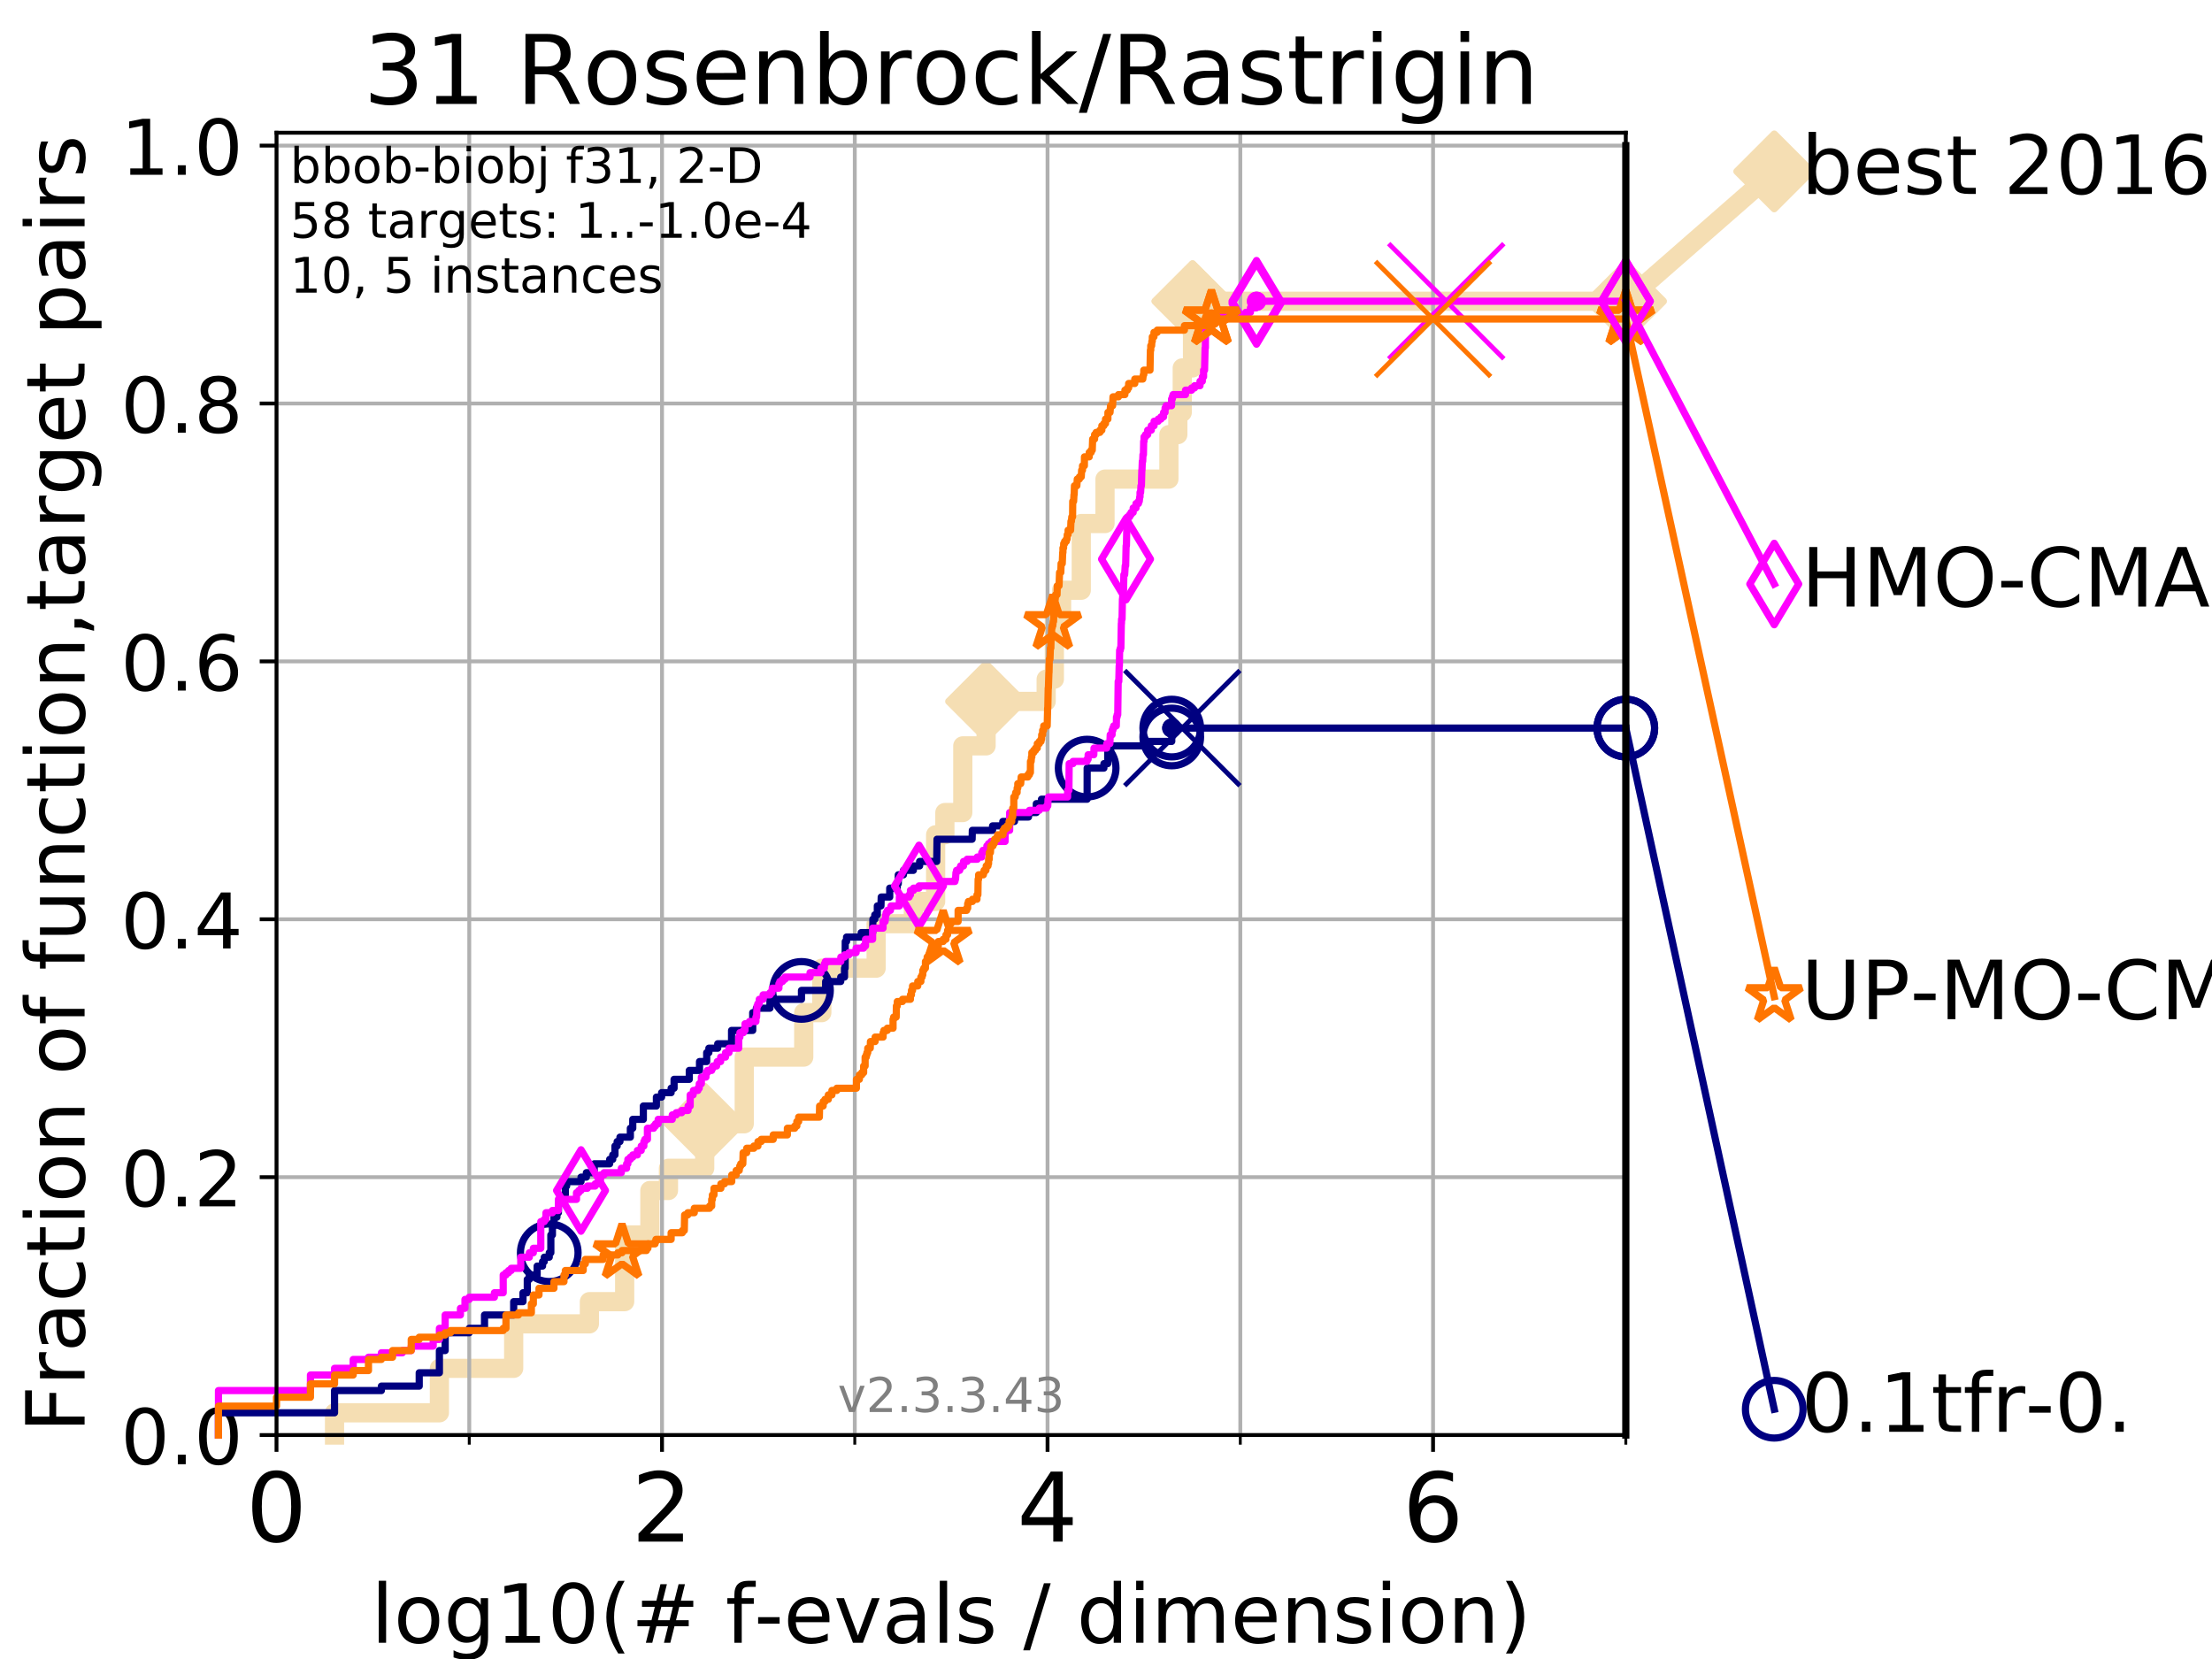 <?xml version="1.0" encoding="utf-8" standalone="no"?>
<!DOCTYPE svg PUBLIC "-//W3C//DTD SVG 1.1//EN"
  "http://www.w3.org/Graphics/SVG/1.1/DTD/svg11.dtd">
<!-- Created with matplotlib (https://matplotlib.org/) -->
<svg height="345.6pt" version="1.1" viewBox="0 0 460.8 345.6" width="460.8pt" xmlns="http://www.w3.org/2000/svg" xmlns:xlink="http://www.w3.org/1999/xlink">
 <defs>
  <style type="text/css">
*{stroke-linecap:butt;stroke-linejoin:round;}
  </style>
 </defs>
 <g id="figure_1">
  <g id="patch_1">
   <path d="M 0 345.6 
L 460.8 345.6 
L 460.8 0 
L 0 0 
z
" style="fill:#ffffff;"/>
  </g>
  <g id="axes_1">
   <g id="patch_2">
    <path d="M 57.6 298.944 
L 338.688 298.944 
L 338.688 27.648 
L 57.6 27.648 
z
" style="fill:#ffffff;"/>
   </g>
   <g id="line2d_1">
    <path d="M 69.688 298.944 
L 69.688 294.313 
L 91.535 294.313 
L 91.535 285.05 
L 107.009 285.05 
L 107.009 275.788 
L 122.782 275.788 
L 122.782 271.157 
L 130.128 271.157 
L 130.128 257.263 
L 135.382 257.263 
L 135.382 248.001 
L 139.253 248.001 
L 139.253 243.37 
L 146.802 243.37 
L 146.802 234.107 
L 155.038 234.107 
L 155.038 220.214 
L 167.433 220.214 
L 167.433 210.951 
L 171.199 210.951 
L 171.199 201.689 
L 182.514 201.689 
L 182.514 192.426 
L 190.267 192.426 
L 190.267 187.795 
L 194.913 187.795 
L 194.913 173.901 
L 196.834 173.901 
L 196.834 169.27 
L 200.566 169.27 
L 200.566 155.377 
L 205.42 155.377 
L 205.42 146.114 
L 217.936 146.114 
L 217.936 141.483 
L 219.64 141.483 
L 219.64 127.589 
L 221.146 127.589 
L 221.146 122.958 
L 225.248 122.958 
L 225.248 109.065 
L 230.195 109.065 
L 230.195 99.802 
L 243.501 99.802 
L 243.501 90.54 
L 245.363 90.54 
L 245.363 85.909 
L 246.284 85.909 
L 246.284 76.646 
L 248.421 76.646 
L 248.421 62.753 
L 338.688 62.753 
" style="fill:none;stroke:#f5deb3;stroke-linecap:square;stroke-width:4;"/>
   </g>
   <g id="line2d_2">
    <defs>
     <path d="M 0 7.778 
L 7.778 0 
L 0 -7.778 
L -7.778 0 
z
" id="m9343b3183f" style="stroke:#f5deb3;stroke-linejoin:miter;stroke-width:1.5;"/>
    </defs>
    <g>
     <use style="fill:#f5deb3;stroke:#f5deb3;stroke-linejoin:miter;stroke-width:1.5;" x="146.802" xlink:href="#m9343b3183f" y="234.107"/>
     <use style="fill:#f5deb3;stroke:#f5deb3;stroke-linejoin:miter;stroke-width:1.5;" x="205.42" xlink:href="#m9343b3183f" y="146.114"/>
     <use style="fill:#f5deb3;stroke:#f5deb3;stroke-linejoin:miter;stroke-width:1.5;" x="248.421" xlink:href="#m9343b3183f" y="62.753"/>
     <use style="fill:#f5deb3;stroke:#f5deb3;stroke-linejoin:miter;stroke-width:1.5;" x="248.421" xlink:href="#m9343b3183f" y="62.753"/>
     <use style="fill:#f5deb3;stroke:#f5deb3;stroke-linejoin:miter;stroke-width:1.5;" x="338.688" xlink:href="#m9343b3183f" y="62.753"/>
    </g>
   </g>
   <g id="line2d_3">
    <path style="fill:none;stroke:#f5deb3;stroke-linecap:square;stroke-width:4;"/>
    <g/>
   </g>
   <g id="line2d_4">
    <path d="M 338.688 62.753 
L 369.608 35.706 
" style="fill:none;stroke:#f5deb3;stroke-linecap:square;stroke-width:4;"/>
    <g>
     <use style="fill:#f5deb3;stroke:#f5deb3;stroke-linejoin:miter;stroke-width:1.5;" x="338.688" xlink:href="#m9343b3183f" y="62.753"/>
     <use style="fill:#f5deb3;stroke:#f5deb3;stroke-linejoin:miter;stroke-width:1.5;" x="369.608" xlink:href="#m9343b3183f" y="35.706"/>
    </g>
   </g>
   <g id="matplotlib.axis_1">
    <g id="xtick_1">
     <g id="line2d_5">
      <path clip-path="url(#p3639c1d781)" d="M 57.6 298.944 
L 57.6 27.648 
" style="fill:none;stroke:#b0b0b0;stroke-linecap:square;stroke-width:0.8;"/>
     </g>
     <g id="line2d_6">
      <defs>
       <path d="M 0 0 
L 0 3.5 
" id="m1413ad8b0d" style="stroke:#000000;stroke-width:0.8;"/>
      </defs>
      <g>
       <use style="stroke:#000000;stroke-width:0.8;" x="57.6" xlink:href="#m1413ad8b0d" y="298.944"/>
      </g>
     </g>
     <g id="text_1">
      <!-- 0 -->
      <defs>
       <path d="M 31.781 66.406 
Q 24.172 66.406 20.328 58.906 
Q 16.5 51.422 16.5 36.375 
Q 16.5 21.391 20.328 13.891 
Q 24.172 6.391 31.781 6.391 
Q 39.453 6.391 43.281 13.891 
Q 47.125 21.391 47.125 36.375 
Q 47.125 51.422 43.281 58.906 
Q 39.453 66.406 31.781 66.406 
z
M 31.781 74.219 
Q 44.047 74.219 50.516 64.516 
Q 56.984 54.828 56.984 36.375 
Q 56.984 17.969 50.516 8.266 
Q 44.047 -1.422 31.781 -1.422 
Q 19.531 -1.422 13.062 8.266 
Q 6.594 17.969 6.594 36.375 
Q 6.594 54.828 13.062 64.516 
Q 19.531 74.219 31.781 74.219 
z
" id="DejaVuSans-48"/>
      </defs>
      <g transform="translate(51.237 321.141)scale(0.2 -0.2)">
       <use xlink:href="#DejaVuSans-48"/>
      </g>
     </g>
    </g>
    <g id="xtick_2">
     <g id="line2d_7">
      <path clip-path="url(#p3639c1d781)" d="M 137.911 298.944 
L 137.911 27.648 
" style="fill:none;stroke:#b0b0b0;stroke-linecap:square;stroke-width:0.8;"/>
     </g>
     <g id="line2d_8">
      <g>
       <use style="stroke:#000000;stroke-width:0.8;" x="137.911" xlink:href="#m1413ad8b0d" y="298.944"/>
      </g>
     </g>
     <g id="text_2">
      <!-- 2 -->
      <defs>
       <path d="M 19.188 8.297 
L 53.609 8.297 
L 53.609 0 
L 7.328 0 
L 7.328 8.297 
Q 12.938 14.109 22.625 23.891 
Q 32.328 33.688 34.812 36.531 
Q 39.547 41.844 41.422 45.531 
Q 43.312 49.219 43.312 52.781 
Q 43.312 58.594 39.234 62.25 
Q 35.156 65.922 28.609 65.922 
Q 23.969 65.922 18.812 64.312 
Q 13.672 62.703 7.812 59.422 
L 7.812 69.391 
Q 13.766 71.781 18.938 73 
Q 24.125 74.219 28.422 74.219 
Q 39.75 74.219 46.484 68.547 
Q 53.219 62.891 53.219 53.422 
Q 53.219 48.922 51.531 44.891 
Q 49.859 40.875 45.406 35.406 
Q 44.188 33.984 37.641 27.219 
Q 31.109 20.453 19.188 8.297 
z
" id="DejaVuSans-50"/>
      </defs>
      <g transform="translate(131.548 321.141)scale(0.2 -0.2)">
       <use xlink:href="#DejaVuSans-50"/>
      </g>
     </g>
    </g>
    <g id="xtick_3">
     <g id="line2d_9">
      <path clip-path="url(#p3639c1d781)" d="M 218.222 298.944 
L 218.222 27.648 
" style="fill:none;stroke:#b0b0b0;stroke-linecap:square;stroke-width:0.8;"/>
     </g>
     <g id="line2d_10">
      <g>
       <use style="stroke:#000000;stroke-width:0.8;" x="218.222" xlink:href="#m1413ad8b0d" y="298.944"/>
      </g>
     </g>
     <g id="text_3">
      <!-- 4 -->
      <defs>
       <path d="M 37.797 64.312 
L 12.891 25.391 
L 37.797 25.391 
z
M 35.203 72.906 
L 47.609 72.906 
L 47.609 25.391 
L 58.016 25.391 
L 58.016 17.188 
L 47.609 17.188 
L 47.609 0 
L 37.797 0 
L 37.797 17.188 
L 4.891 17.188 
L 4.891 26.703 
z
" id="DejaVuSans-52"/>
      </defs>
      <g transform="translate(211.859 321.141)scale(0.2 -0.2)">
       <use xlink:href="#DejaVuSans-52"/>
      </g>
     </g>
    </g>
    <g id="xtick_4">
     <g id="line2d_11">
      <path clip-path="url(#p3639c1d781)" d="M 298.533 298.944 
L 298.533 27.648 
" style="fill:none;stroke:#b0b0b0;stroke-linecap:square;stroke-width:0.8;"/>
     </g>
     <g id="line2d_12">
      <g>
       <use style="stroke:#000000;stroke-width:0.8;" x="298.533" xlink:href="#m1413ad8b0d" y="298.944"/>
      </g>
     </g>
     <g id="text_4">
      <!-- 6 -->
      <defs>
       <path d="M 33.016 40.375 
Q 26.375 40.375 22.484 35.828 
Q 18.609 31.297 18.609 23.391 
Q 18.609 15.531 22.484 10.953 
Q 26.375 6.391 33.016 6.391 
Q 39.656 6.391 43.531 10.953 
Q 47.406 15.531 47.406 23.391 
Q 47.406 31.297 43.531 35.828 
Q 39.656 40.375 33.016 40.375 
z
M 52.594 71.297 
L 52.594 62.312 
Q 48.875 64.062 45.094 64.984 
Q 41.312 65.922 37.594 65.922 
Q 27.828 65.922 22.672 59.328 
Q 17.531 52.734 16.797 39.406 
Q 19.672 43.656 24.016 45.922 
Q 28.375 48.188 33.594 48.188 
Q 44.578 48.188 50.953 41.516 
Q 57.328 34.859 57.328 23.391 
Q 57.328 12.156 50.688 5.359 
Q 44.047 -1.422 33.016 -1.422 
Q 20.359 -1.422 13.672 8.266 
Q 6.984 17.969 6.984 36.375 
Q 6.984 53.656 15.188 63.938 
Q 23.391 74.219 37.203 74.219 
Q 40.922 74.219 44.703 73.484 
Q 48.484 72.75 52.594 71.297 
z
" id="DejaVuSans-54"/>
      </defs>
      <g transform="translate(292.17 321.141)scale(0.2 -0.2)">
       <use xlink:href="#DejaVuSans-54"/>
      </g>
     </g>
    </g>
    <g id="xtick_5">
     <g id="line2d_13">
      <path clip-path="url(#p3639c1d781)" d="M 97.755 298.944 
L 97.755 27.648 
" style="fill:none;stroke:#b0b0b0;stroke-linecap:square;stroke-width:0.8;"/>
     </g>
     <g id="line2d_14">
      <defs>
       <path d="M 0 0 
L 0 2 
" id="m753ceb499f" style="stroke:#000000;stroke-width:0.6;"/>
      </defs>
      <g>
       <use style="stroke:#000000;stroke-width:0.6;" x="97.755" xlink:href="#m753ceb499f" y="298.944"/>
      </g>
     </g>
    </g>
    <g id="xtick_6">
     <g id="line2d_15">
      <path clip-path="url(#p3639c1d781)" d="M 178.066 298.944 
L 178.066 27.648 
" style="fill:none;stroke:#b0b0b0;stroke-linecap:square;stroke-width:0.8;"/>
     </g>
     <g id="line2d_16">
      <g>
       <use style="stroke:#000000;stroke-width:0.6;" x="178.066" xlink:href="#m753ceb499f" y="298.944"/>
      </g>
     </g>
    </g>
    <g id="xtick_7">
     <g id="line2d_17">
      <path clip-path="url(#p3639c1d781)" d="M 258.377 298.944 
L 258.377 27.648 
" style="fill:none;stroke:#b0b0b0;stroke-linecap:square;stroke-width:0.8;"/>
     </g>
     <g id="line2d_18">
      <g>
       <use style="stroke:#000000;stroke-width:0.6;" x="258.377" xlink:href="#m753ceb499f" y="298.944"/>
      </g>
     </g>
    </g>
    <g id="xtick_8">
     <g id="line2d_19">
      <path clip-path="url(#p3639c1d781)" d="M 338.688 298.944 
L 338.688 27.648 
" style="fill:none;stroke:#b0b0b0;stroke-linecap:square;stroke-width:0.8;"/>
     </g>
     <g id="line2d_20">
      <g>
       <use style="stroke:#000000;stroke-width:0.6;" x="338.688" xlink:href="#m753ceb499f" y="298.944"/>
      </g>
     </g>
    </g>
    <g id="text_5">
     <!-- log10(# f-evals / dimension) -->
     <defs>
      <path d="M 9.422 75.984 
L 18.406 75.984 
L 18.406 0 
L 9.422 0 
z
" id="DejaVuSans-108"/>
      <path d="M 30.609 48.391 
Q 23.391 48.391 19.188 42.75 
Q 14.984 37.109 14.984 27.297 
Q 14.984 17.484 19.156 11.844 
Q 23.344 6.203 30.609 6.203 
Q 37.797 6.203 41.984 11.859 
Q 46.188 17.531 46.188 27.297 
Q 46.188 37.016 41.984 42.703 
Q 37.797 48.391 30.609 48.391 
z
M 30.609 56 
Q 42.328 56 49.016 48.375 
Q 55.719 40.766 55.719 27.297 
Q 55.719 13.875 49.016 6.219 
Q 42.328 -1.422 30.609 -1.422 
Q 18.844 -1.422 12.172 6.219 
Q 5.516 13.875 5.516 27.297 
Q 5.516 40.766 12.172 48.375 
Q 18.844 56 30.609 56 
z
" id="DejaVuSans-111"/>
      <path d="M 45.406 27.984 
Q 45.406 37.75 41.375 43.109 
Q 37.359 48.484 30.078 48.484 
Q 22.859 48.484 18.828 43.109 
Q 14.797 37.75 14.797 27.984 
Q 14.797 18.266 18.828 12.891 
Q 22.859 7.516 30.078 7.516 
Q 37.359 7.516 41.375 12.891 
Q 45.406 18.266 45.406 27.984 
z
M 54.391 6.781 
Q 54.391 -7.172 48.188 -13.984 
Q 42 -20.797 29.203 -20.797 
Q 24.469 -20.797 20.266 -20.094 
Q 16.062 -19.391 12.109 -17.922 
L 12.109 -9.188 
Q 16.062 -11.328 19.922 -12.344 
Q 23.781 -13.375 27.781 -13.375 
Q 36.625 -13.375 41.016 -8.766 
Q 45.406 -4.156 45.406 5.172 
L 45.406 9.625 
Q 42.625 4.781 38.281 2.391 
Q 33.938 0 27.875 0 
Q 17.828 0 11.672 7.656 
Q 5.516 15.328 5.516 27.984 
Q 5.516 40.672 11.672 48.328 
Q 17.828 56 27.875 56 
Q 33.938 56 38.281 53.609 
Q 42.625 51.219 45.406 46.391 
L 45.406 54.688 
L 54.391 54.688 
z
" id="DejaVuSans-103"/>
      <path d="M 12.406 8.297 
L 28.516 8.297 
L 28.516 63.922 
L 10.984 60.406 
L 10.984 69.391 
L 28.422 72.906 
L 38.281 72.906 
L 38.281 8.297 
L 54.391 8.297 
L 54.391 0 
L 12.406 0 
z
" id="DejaVuSans-49"/>
      <path d="M 31 75.875 
Q 24.469 64.656 21.281 53.656 
Q 18.109 42.672 18.109 31.391 
Q 18.109 20.125 21.312 9.062 
Q 24.516 -2 31 -13.188 
L 23.188 -13.188 
Q 15.875 -1.703 12.234 9.375 
Q 8.594 20.453 8.594 31.391 
Q 8.594 42.281 12.203 53.312 
Q 15.828 64.359 23.188 75.875 
z
" id="DejaVuSans-40"/>
      <path d="M 51.125 44 
L 36.922 44 
L 32.812 27.688 
L 47.125 27.688 
z
M 43.797 71.781 
L 38.719 51.516 
L 52.984 51.516 
L 58.109 71.781 
L 65.922 71.781 
L 60.891 51.516 
L 76.125 51.516 
L 76.125 44 
L 58.984 44 
L 54.984 27.688 
L 70.516 27.688 
L 70.516 20.219 
L 53.078 20.219 
L 48 0 
L 40.188 0 
L 45.219 20.219 
L 30.906 20.219 
L 25.875 0 
L 18.016 0 
L 23.094 20.219 
L 7.719 20.219 
L 7.719 27.688 
L 24.906 27.688 
L 29 44 
L 13.281 44 
L 13.281 51.516 
L 30.906 51.516 
L 35.891 71.781 
z
" id="DejaVuSans-35"/>
      <path id="DejaVuSans-32"/>
      <path d="M 37.109 75.984 
L 37.109 68.5 
L 28.516 68.5 
Q 23.688 68.5 21.797 66.547 
Q 19.922 64.594 19.922 59.516 
L 19.922 54.688 
L 34.719 54.688 
L 34.719 47.703 
L 19.922 47.703 
L 19.922 0 
L 10.891 0 
L 10.891 47.703 
L 2.297 47.703 
L 2.297 54.688 
L 10.891 54.688 
L 10.891 58.5 
Q 10.891 67.625 15.141 71.797 
Q 19.391 75.984 28.609 75.984 
z
" id="DejaVuSans-102"/>
      <path d="M 4.891 31.391 
L 31.203 31.391 
L 31.203 23.391 
L 4.891 23.391 
z
" id="DejaVuSans-45"/>
      <path d="M 56.203 29.594 
L 56.203 25.203 
L 14.891 25.203 
Q 15.484 15.922 20.484 11.062 
Q 25.484 6.203 34.422 6.203 
Q 39.594 6.203 44.453 7.469 
Q 49.312 8.734 54.109 11.281 
L 54.109 2.781 
Q 49.266 0.734 44.188 -0.344 
Q 39.109 -1.422 33.891 -1.422 
Q 20.797 -1.422 13.156 6.188 
Q 5.516 13.812 5.516 26.812 
Q 5.516 40.234 12.766 48.109 
Q 20.016 56 32.328 56 
Q 43.359 56 49.781 48.891 
Q 56.203 41.797 56.203 29.594 
z
M 47.219 32.234 
Q 47.125 39.594 43.094 43.984 
Q 39.062 48.391 32.422 48.391 
Q 24.906 48.391 20.391 44.141 
Q 15.875 39.891 15.188 32.172 
z
" id="DejaVuSans-101"/>
      <path d="M 2.984 54.688 
L 12.5 54.688 
L 29.594 8.797 
L 46.688 54.688 
L 56.203 54.688 
L 35.688 0 
L 23.484 0 
z
" id="DejaVuSans-118"/>
      <path d="M 34.281 27.484 
Q 23.391 27.484 19.188 25 
Q 14.984 22.516 14.984 16.5 
Q 14.984 11.719 18.141 8.906 
Q 21.297 6.109 26.703 6.109 
Q 34.188 6.109 38.703 11.406 
Q 43.219 16.703 43.219 25.484 
L 43.219 27.484 
z
M 52.203 31.203 
L 52.203 0 
L 43.219 0 
L 43.219 8.297 
Q 40.141 3.328 35.547 0.953 
Q 30.953 -1.422 24.312 -1.422 
Q 15.922 -1.422 10.953 3.297 
Q 6 8.016 6 15.922 
Q 6 25.141 12.172 29.828 
Q 18.359 34.516 30.609 34.516 
L 43.219 34.516 
L 43.219 35.406 
Q 43.219 41.609 39.141 45 
Q 35.062 48.391 27.688 48.391 
Q 23 48.391 18.547 47.266 
Q 14.109 46.141 10.016 43.891 
L 10.016 52.203 
Q 14.938 54.109 19.578 55.047 
Q 24.219 56 28.609 56 
Q 40.484 56 46.344 49.844 
Q 52.203 43.703 52.203 31.203 
z
" id="DejaVuSans-97"/>
      <path d="M 44.281 53.078 
L 44.281 44.578 
Q 40.484 46.531 36.375 47.5 
Q 32.281 48.484 27.875 48.484 
Q 21.188 48.484 17.844 46.438 
Q 14.5 44.391 14.5 40.281 
Q 14.5 37.156 16.891 35.375 
Q 19.281 33.594 26.516 31.984 
L 29.594 31.297 
Q 39.156 29.25 43.188 25.516 
Q 47.219 21.781 47.219 15.094 
Q 47.219 7.469 41.188 3.016 
Q 35.156 -1.422 24.609 -1.422 
Q 20.219 -1.422 15.453 -0.562 
Q 10.688 0.297 5.422 2 
L 5.422 11.281 
Q 10.406 8.688 15.234 7.391 
Q 20.062 6.109 24.812 6.109 
Q 31.156 6.109 34.562 8.281 
Q 37.984 10.453 37.984 14.406 
Q 37.984 18.062 35.516 20.016 
Q 33.062 21.969 24.703 23.781 
L 21.578 24.516 
Q 13.234 26.266 9.516 29.906 
Q 5.812 33.547 5.812 39.891 
Q 5.812 47.609 11.281 51.797 
Q 16.75 56 26.812 56 
Q 31.781 56 36.172 55.266 
Q 40.578 54.547 44.281 53.078 
z
" id="DejaVuSans-115"/>
      <path d="M 25.391 72.906 
L 33.688 72.906 
L 8.297 -9.281 
L 0 -9.281 
z
" id="DejaVuSans-47"/>
      <path d="M 45.406 46.391 
L 45.406 75.984 
L 54.391 75.984 
L 54.391 0 
L 45.406 0 
L 45.406 8.203 
Q 42.578 3.328 38.25 0.953 
Q 33.938 -1.422 27.875 -1.422 
Q 17.969 -1.422 11.734 6.484 
Q 5.516 14.406 5.516 27.297 
Q 5.516 40.188 11.734 48.094 
Q 17.969 56 27.875 56 
Q 33.938 56 38.25 53.625 
Q 42.578 51.266 45.406 46.391 
z
M 14.797 27.297 
Q 14.797 17.391 18.875 11.75 
Q 22.953 6.109 30.078 6.109 
Q 37.203 6.109 41.297 11.75 
Q 45.406 17.391 45.406 27.297 
Q 45.406 37.203 41.297 42.844 
Q 37.203 48.484 30.078 48.484 
Q 22.953 48.484 18.875 42.844 
Q 14.797 37.203 14.797 27.297 
z
" id="DejaVuSans-100"/>
      <path d="M 9.422 54.688 
L 18.406 54.688 
L 18.406 0 
L 9.422 0 
z
M 9.422 75.984 
L 18.406 75.984 
L 18.406 64.594 
L 9.422 64.594 
z
" id="DejaVuSans-105"/>
      <path d="M 52 44.188 
Q 55.375 50.25 60.062 53.125 
Q 64.75 56 71.094 56 
Q 79.641 56 84.281 50.016 
Q 88.922 44.047 88.922 33.016 
L 88.922 0 
L 79.891 0 
L 79.891 32.719 
Q 79.891 40.578 77.094 44.375 
Q 74.312 48.188 68.609 48.188 
Q 61.625 48.188 57.562 43.547 
Q 53.516 38.922 53.516 30.906 
L 53.516 0 
L 44.484 0 
L 44.484 32.719 
Q 44.484 40.625 41.703 44.406 
Q 38.922 48.188 33.109 48.188 
Q 26.219 48.188 22.156 43.531 
Q 18.109 38.875 18.109 30.906 
L 18.109 0 
L 9.078 0 
L 9.078 54.688 
L 18.109 54.688 
L 18.109 46.188 
Q 21.188 51.219 25.484 53.609 
Q 29.781 56 35.688 56 
Q 41.656 56 45.828 52.969 
Q 50 49.953 52 44.188 
z
" id="DejaVuSans-109"/>
      <path d="M 54.891 33.016 
L 54.891 0 
L 45.906 0 
L 45.906 32.719 
Q 45.906 40.484 42.875 44.328 
Q 39.844 48.188 33.797 48.188 
Q 26.516 48.188 22.312 43.547 
Q 18.109 38.922 18.109 30.906 
L 18.109 0 
L 9.078 0 
L 9.078 54.688 
L 18.109 54.688 
L 18.109 46.188 
Q 21.344 51.125 25.703 53.562 
Q 30.078 56 35.797 56 
Q 45.219 56 50.047 50.172 
Q 54.891 44.344 54.891 33.016 
z
" id="DejaVuSans-110"/>
      <path d="M 8.016 75.875 
L 15.828 75.875 
Q 23.141 64.359 26.781 53.312 
Q 30.422 42.281 30.422 31.391 
Q 30.422 20.453 26.781 9.375 
Q 23.141 -1.703 15.828 -13.188 
L 8.016 -13.188 
Q 14.5 -2 17.703 9.062 
Q 20.906 20.125 20.906 31.391 
Q 20.906 42.672 17.703 53.656 
Q 14.5 64.656 8.016 75.875 
z
" id="DejaVuSans-41"/>
     </defs>
     <g transform="translate(77.303 342.218)scale(0.17 -0.17)">
      <use xlink:href="#DejaVuSans-108"/>
      <use x="27.783" xlink:href="#DejaVuSans-111"/>
      <use x="88.965" xlink:href="#DejaVuSans-103"/>
      <use x="152.441" xlink:href="#DejaVuSans-49"/>
      <use x="216.064" xlink:href="#DejaVuSans-48"/>
      <use x="279.688" xlink:href="#DejaVuSans-40"/>
      <use x="318.701" xlink:href="#DejaVuSans-35"/>
      <use x="402.49" xlink:href="#DejaVuSans-32"/>
      <use x="434.277" xlink:href="#DejaVuSans-102"/>
      <use x="469.404" xlink:href="#DejaVuSans-45"/>
      <use x="505.488" xlink:href="#DejaVuSans-101"/>
      <use x="567.012" xlink:href="#DejaVuSans-118"/>
      <use x="626.191" xlink:href="#DejaVuSans-97"/>
      <use x="687.471" xlink:href="#DejaVuSans-108"/>
      <use x="715.254" xlink:href="#DejaVuSans-115"/>
      <use x="767.354" xlink:href="#DejaVuSans-32"/>
      <use x="799.141" xlink:href="#DejaVuSans-47"/>
      <use x="832.832" xlink:href="#DejaVuSans-32"/>
      <use x="864.619" xlink:href="#DejaVuSans-100"/>
      <use x="928.096" xlink:href="#DejaVuSans-105"/>
      <use x="955.879" xlink:href="#DejaVuSans-109"/>
      <use x="1053.291" xlink:href="#DejaVuSans-101"/>
      <use x="1114.814" xlink:href="#DejaVuSans-110"/>
      <use x="1178.193" xlink:href="#DejaVuSans-115"/>
      <use x="1230.293" xlink:href="#DejaVuSans-105"/>
      <use x="1258.076" xlink:href="#DejaVuSans-111"/>
      <use x="1319.258" xlink:href="#DejaVuSans-110"/>
      <use x="1382.637" xlink:href="#DejaVuSans-41"/>
     </g>
    </g>
   </g>
   <g id="matplotlib.axis_2">
    <g id="ytick_1">
     <g id="line2d_21">
      <path clip-path="url(#p3639c1d781)" d="M 57.6 298.944 
L 338.688 298.944 
" style="fill:none;stroke:#b0b0b0;stroke-linecap:square;stroke-width:0.8;"/>
     </g>
     <g id="line2d_22">
      <defs>
       <path d="M 0 0 
L -3.5 0 
" id="m7efcbf7dce" style="stroke:#000000;stroke-width:0.8;"/>
      </defs>
      <g>
       <use style="stroke:#000000;stroke-width:0.8;" x="57.6" xlink:href="#m7efcbf7dce" y="298.944"/>
      </g>
     </g>
     <g id="text_6">
      <!-- 0.0 -->
      <defs>
       <path d="M 10.688 12.406 
L 21 12.406 
L 21 0 
L 10.688 0 
z
" id="DejaVuSans-46"/>
      </defs>
      <g transform="translate(25.155 305.023)scale(0.16 -0.16)">
       <use xlink:href="#DejaVuSans-48"/>
       <use x="63.623" xlink:href="#DejaVuSans-46"/>
       <use x="95.41" xlink:href="#DejaVuSans-48"/>
      </g>
     </g>
    </g>
    <g id="ytick_2">
     <g id="line2d_23">
      <path clip-path="url(#p3639c1d781)" d="M 57.6 245.222 
L 338.688 245.222 
" style="fill:none;stroke:#b0b0b0;stroke-linecap:square;stroke-width:0.8;"/>
     </g>
     <g id="line2d_24">
      <g>
       <use style="stroke:#000000;stroke-width:0.8;" x="57.6" xlink:href="#m7efcbf7dce" y="245.222"/>
      </g>
     </g>
     <g id="text_7">
      <!-- 0.2 -->
      <g transform="translate(25.155 251.301)scale(0.16 -0.16)">
       <use xlink:href="#DejaVuSans-48"/>
       <use x="63.623" xlink:href="#DejaVuSans-46"/>
       <use x="95.41" xlink:href="#DejaVuSans-50"/>
      </g>
     </g>
    </g>
    <g id="ytick_3">
     <g id="line2d_25">
      <path clip-path="url(#p3639c1d781)" d="M 57.6 191.5 
L 338.688 191.5 
" style="fill:none;stroke:#b0b0b0;stroke-linecap:square;stroke-width:0.8;"/>
     </g>
     <g id="line2d_26">
      <g>
       <use style="stroke:#000000;stroke-width:0.8;" x="57.6" xlink:href="#m7efcbf7dce" y="191.5"/>
      </g>
     </g>
     <g id="text_8">
      <!-- 0.4 -->
      <g transform="translate(25.155 197.579)scale(0.16 -0.16)">
       <use xlink:href="#DejaVuSans-48"/>
       <use x="63.623" xlink:href="#DejaVuSans-46"/>
       <use x="95.41" xlink:href="#DejaVuSans-52"/>
      </g>
     </g>
    </g>
    <g id="ytick_4">
     <g id="line2d_27">
      <path clip-path="url(#p3639c1d781)" d="M 57.6 137.778 
L 338.688 137.778 
" style="fill:none;stroke:#b0b0b0;stroke-linecap:square;stroke-width:0.8;"/>
     </g>
     <g id="line2d_28">
      <g>
       <use style="stroke:#000000;stroke-width:0.8;" x="57.6" xlink:href="#m7efcbf7dce" y="137.778"/>
      </g>
     </g>
     <g id="text_9">
      <!-- 0.6 -->
      <g transform="translate(25.155 143.857)scale(0.16 -0.16)">
       <use xlink:href="#DejaVuSans-48"/>
       <use x="63.623" xlink:href="#DejaVuSans-46"/>
       <use x="95.41" xlink:href="#DejaVuSans-54"/>
      </g>
     </g>
    </g>
    <g id="ytick_5">
     <g id="line2d_29">
      <path clip-path="url(#p3639c1d781)" d="M 57.6 84.056 
L 338.688 84.056 
" style="fill:none;stroke:#b0b0b0;stroke-linecap:square;stroke-width:0.8;"/>
     </g>
     <g id="line2d_30">
      <g>
       <use style="stroke:#000000;stroke-width:0.8;" x="57.6" xlink:href="#m7efcbf7dce" y="84.056"/>
      </g>
     </g>
     <g id="text_10">
      <!-- 0.8 -->
      <defs>
       <path d="M 31.781 34.625 
Q 24.75 34.625 20.719 30.859 
Q 16.703 27.094 16.703 20.516 
Q 16.703 13.922 20.719 10.156 
Q 24.75 6.391 31.781 6.391 
Q 38.812 6.391 42.859 10.172 
Q 46.922 13.969 46.922 20.516 
Q 46.922 27.094 42.891 30.859 
Q 38.875 34.625 31.781 34.625 
z
M 21.922 38.812 
Q 15.578 40.375 12.031 44.719 
Q 8.5 49.078 8.5 55.328 
Q 8.5 64.062 14.719 69.141 
Q 20.953 74.219 31.781 74.219 
Q 42.672 74.219 48.875 69.141 
Q 55.078 64.062 55.078 55.328 
Q 55.078 49.078 51.531 44.719 
Q 48 40.375 41.703 38.812 
Q 48.828 37.156 52.797 32.312 
Q 56.781 27.484 56.781 20.516 
Q 56.781 9.906 50.312 4.234 
Q 43.844 -1.422 31.781 -1.422 
Q 19.734 -1.422 13.25 4.234 
Q 6.781 9.906 6.781 20.516 
Q 6.781 27.484 10.781 32.312 
Q 14.797 37.156 21.922 38.812 
z
M 18.312 54.391 
Q 18.312 48.734 21.844 45.562 
Q 25.391 42.391 31.781 42.391 
Q 38.141 42.391 41.719 45.562 
Q 45.312 48.734 45.312 54.391 
Q 45.312 60.062 41.719 63.234 
Q 38.141 66.406 31.781 66.406 
Q 25.391 66.406 21.844 63.234 
Q 18.312 60.062 18.312 54.391 
z
" id="DejaVuSans-56"/>
      </defs>
      <g transform="translate(25.155 90.135)scale(0.16 -0.16)">
       <use xlink:href="#DejaVuSans-48"/>
       <use x="63.623" xlink:href="#DejaVuSans-46"/>
       <use x="95.41" xlink:href="#DejaVuSans-56"/>
      </g>
     </g>
    </g>
    <g id="ytick_6">
     <g id="line2d_31">
      <path clip-path="url(#p3639c1d781)" d="M 57.6 30.334 
L 338.688 30.334 
" style="fill:none;stroke:#b0b0b0;stroke-linecap:square;stroke-width:0.8;"/>
     </g>
     <g id="line2d_32">
      <g>
       <use style="stroke:#000000;stroke-width:0.8;" x="57.6" xlink:href="#m7efcbf7dce" y="30.334"/>
      </g>
     </g>
     <g id="text_11">
      <!-- 1.0 -->
      <g transform="translate(25.155 36.413)scale(0.16 -0.16)">
       <use xlink:href="#DejaVuSans-49"/>
       <use x="63.623" xlink:href="#DejaVuSans-46"/>
       <use x="95.41" xlink:href="#DejaVuSans-48"/>
      </g>
     </g>
    </g>
    <g id="text_12">
     <!-- Fraction of function,target pairs -->
     <defs>
      <path d="M 9.812 72.906 
L 51.703 72.906 
L 51.703 64.594 
L 19.672 64.594 
L 19.672 43.109 
L 48.578 43.109 
L 48.578 34.812 
L 19.672 34.812 
L 19.672 0 
L 9.812 0 
z
" id="DejaVuSans-70"/>
      <path d="M 41.109 46.297 
Q 39.594 47.172 37.812 47.578 
Q 36.031 48 33.891 48 
Q 26.266 48 22.188 43.047 
Q 18.109 38.094 18.109 28.812 
L 18.109 0 
L 9.078 0 
L 9.078 54.688 
L 18.109 54.688 
L 18.109 46.188 
Q 20.953 51.172 25.484 53.578 
Q 30.031 56 36.531 56 
Q 37.453 56 38.578 55.875 
Q 39.703 55.766 41.062 55.516 
z
" id="DejaVuSans-114"/>
      <path d="M 48.781 52.594 
L 48.781 44.188 
Q 44.969 46.297 41.141 47.344 
Q 37.312 48.391 33.406 48.391 
Q 24.656 48.391 19.812 42.844 
Q 14.984 37.312 14.984 27.297 
Q 14.984 17.281 19.812 11.734 
Q 24.656 6.203 33.406 6.203 
Q 37.312 6.203 41.141 7.25 
Q 44.969 8.297 48.781 10.406 
L 48.781 2.094 
Q 45.016 0.344 40.984 -0.531 
Q 36.969 -1.422 32.422 -1.422 
Q 20.062 -1.422 12.781 6.344 
Q 5.516 14.109 5.516 27.297 
Q 5.516 40.672 12.859 48.328 
Q 20.219 56 33.016 56 
Q 37.156 56 41.109 55.141 
Q 45.062 54.297 48.781 52.594 
z
" id="DejaVuSans-99"/>
      <path d="M 18.312 70.219 
L 18.312 54.688 
L 36.812 54.688 
L 36.812 47.703 
L 18.312 47.703 
L 18.312 18.016 
Q 18.312 11.328 20.141 9.422 
Q 21.969 7.516 27.594 7.516 
L 36.812 7.516 
L 36.812 0 
L 27.594 0 
Q 17.188 0 13.234 3.875 
Q 9.281 7.766 9.281 18.016 
L 9.281 47.703 
L 2.688 47.703 
L 2.688 54.688 
L 9.281 54.688 
L 9.281 70.219 
z
" id="DejaVuSans-116"/>
      <path d="M 8.5 21.578 
L 8.5 54.688 
L 17.484 54.688 
L 17.484 21.922 
Q 17.484 14.156 20.5 10.266 
Q 23.531 6.391 29.594 6.391 
Q 36.859 6.391 41.078 11.031 
Q 45.312 15.672 45.312 23.688 
L 45.312 54.688 
L 54.297 54.688 
L 54.297 0 
L 45.312 0 
L 45.312 8.406 
Q 42.047 3.422 37.719 1 
Q 33.406 -1.422 27.688 -1.422 
Q 18.266 -1.422 13.375 4.438 
Q 8.5 10.297 8.5 21.578 
z
M 31.109 56 
z
" id="DejaVuSans-117"/>
      <path d="M 11.719 12.406 
L 22.016 12.406 
L 22.016 4 
L 14.016 -11.625 
L 7.719 -11.625 
L 11.719 4 
z
" id="DejaVuSans-44"/>
      <path d="M 18.109 8.203 
L 18.109 -20.797 
L 9.078 -20.797 
L 9.078 54.688 
L 18.109 54.688 
L 18.109 46.391 
Q 20.953 51.266 25.266 53.625 
Q 29.594 56 35.594 56 
Q 45.562 56 51.781 48.094 
Q 58.016 40.188 58.016 27.297 
Q 58.016 14.406 51.781 6.484 
Q 45.562 -1.422 35.594 -1.422 
Q 29.594 -1.422 25.266 0.953 
Q 20.953 3.328 18.109 8.203 
z
M 48.688 27.297 
Q 48.688 37.203 44.609 42.844 
Q 40.531 48.484 33.406 48.484 
Q 26.266 48.484 22.188 42.844 
Q 18.109 37.203 18.109 27.297 
Q 18.109 17.391 22.188 11.75 
Q 26.266 6.109 33.406 6.109 
Q 40.531 6.109 44.609 11.75 
Q 48.688 17.391 48.688 27.297 
z
" id="DejaVuSans-112"/>
     </defs>
     <g transform="translate(17.62 298.435)rotate(-90)scale(0.17 -0.17)">
      <use xlink:href="#DejaVuSans-70"/>
      <use x="57.41" xlink:href="#DejaVuSans-114"/>
      <use x="98.523" xlink:href="#DejaVuSans-97"/>
      <use x="159.803" xlink:href="#DejaVuSans-99"/>
      <use x="214.783" xlink:href="#DejaVuSans-116"/>
      <use x="253.992" xlink:href="#DejaVuSans-105"/>
      <use x="281.775" xlink:href="#DejaVuSans-111"/>
      <use x="342.957" xlink:href="#DejaVuSans-110"/>
      <use x="406.336" xlink:href="#DejaVuSans-32"/>
      <use x="438.123" xlink:href="#DejaVuSans-111"/>
      <use x="499.305" xlink:href="#DejaVuSans-102"/>
      <use x="534.51" xlink:href="#DejaVuSans-32"/>
      <use x="566.297" xlink:href="#DejaVuSans-102"/>
      <use x="601.502" xlink:href="#DejaVuSans-117"/>
      <use x="664.881" xlink:href="#DejaVuSans-110"/>
      <use x="728.26" xlink:href="#DejaVuSans-99"/>
      <use x="783.24" xlink:href="#DejaVuSans-116"/>
      <use x="822.449" xlink:href="#DejaVuSans-105"/>
      <use x="850.232" xlink:href="#DejaVuSans-111"/>
      <use x="911.414" xlink:href="#DejaVuSans-110"/>
      <use x="974.793" xlink:href="#DejaVuSans-44"/>
      <use x="1006.58" xlink:href="#DejaVuSans-116"/>
      <use x="1045.789" xlink:href="#DejaVuSans-97"/>
      <use x="1107.068" xlink:href="#DejaVuSans-114"/>
      <use x="1148.166" xlink:href="#DejaVuSans-103"/>
      <use x="1211.643" xlink:href="#DejaVuSans-101"/>
      <use x="1273.166" xlink:href="#DejaVuSans-116"/>
      <use x="1312.375" xlink:href="#DejaVuSans-32"/>
      <use x="1344.162" xlink:href="#DejaVuSans-112"/>
      <use x="1407.639" xlink:href="#DejaVuSans-97"/>
      <use x="1468.918" xlink:href="#DejaVuSans-105"/>
      <use x="1496.701" xlink:href="#DejaVuSans-114"/>
      <use x="1537.814" xlink:href="#DejaVuSans-115"/>
     </g>
    </g>
   </g>
   <g id="line2d_33">
    <defs>
     <path d="M 0 1.5 
C 0.398 1.5 0.779 1.342 1.061 1.061 
C 1.342 0.779 1.5 0.398 1.5 0 
C 1.5 -0.398 1.342 -0.779 1.061 -1.061 
C 0.779 -1.342 0.398 -1.5 0 -1.5 
C -0.398 -1.5 -0.779 -1.342 -1.061 -1.061 
C -1.342 -0.779 -1.5 -0.398 -1.5 0 
C -1.5 0.398 -1.342 0.779 -1.061 1.061 
C -0.779 1.342 -0.398 1.5 0 1.5 
z
" id="me5ab132883" style="stroke:#f5deb3;"/>
    </defs>
    <g>
     <use style="fill:#f5deb3;stroke:#f5deb3;" x="248.421" xlink:href="#me5ab132883" y="62.753"/>
     <use style="fill:#f5deb3;stroke:#f5deb3;" x="248.421" xlink:href="#me5ab132883" y="62.753"/>
    </g>
   </g>
   <g id="line2d_34">
    <defs>
     <path d="M 0 1.5 
C 0.398 1.5 0.779 1.342 1.061 1.061 
C 1.342 0.779 1.5 0.398 1.5 0 
C 1.5 -0.398 1.342 -0.779 1.061 -1.061 
C 0.779 -1.342 0.398 -1.5 0 -1.5 
C -0.398 -1.5 -0.779 -1.342 -1.061 -1.061 
C -1.342 -0.779 -1.5 -0.398 -1.5 0 
C -1.5 0.398 -1.342 0.779 -1.061 1.061 
C -0.779 1.342 -0.398 1.5 0 1.5 
z
" id="m87a65dc8c9" style="stroke:#000080;"/>
    </defs>
    <g>
     <use style="fill:#000080;stroke:#000080;" x="244.098" xlink:href="#m87a65dc8c9" y="151.672"/>
     <use style="fill:#000080;stroke:#000080;" x="244.098" xlink:href="#m87a65dc8c9" y="151.672"/>
    </g>
   </g>
   <g id="line2d_35">
    <path d="M 45.512 298.944 
L 45.512 294.313 
L 69.688 294.313 
L 69.688 289.682 
L 79.447 289.682 
L 79.447 288.755 
L 87.33 288.755 
L 87.33 285.977 
L 91.535 285.977 
L 91.535 281.345 
L 92.738 281.345 
L 92.738 277.64 
L 97.755 277.64 
L 97.755 276.714 
L 100.935 276.714 
L 100.935 273.935 
L 107.009 273.935 
L 107.009 271.157 
L 108.949 271.157 
L 108.949 269.304 
L 109.843 269.304 
L 109.843 266.526 
L 110.274 266.526 
L 110.274 265.599 
L 111.897 265.599 
L 111.897 263.747 
L 113.023 263.747 
L 113.023 262.821 
L 113.383 262.821 
L 113.383 261.894 
L 114.419 261.894 
L 114.419 260.968 
L 114.751 260.968 
L 114.751 257.263 
L 115.077 257.263 
L 115.077 255.411 
L 115.397 255.411 
L 115.397 253.558 
L 116.02 253.558 
L 116.02 252.632 
L 116.323 252.632 
L 116.323 250.779 
L 116.621 250.779 
L 116.621 249.853 
L 117.486 249.853 
L 117.486 248.927 
L 117.765 248.927 
L 117.765 247.075 
L 118.04 247.075 
L 118.04 246.148 
L 121.037 246.148 
L 121.037 245.222 
L 122.148 245.222 
L 122.148 244.296 
L 123.791 244.296 
L 123.791 242.443 
L 127.003 242.443 
L 127.003 241.517 
L 127.643 241.517 
L 127.643 240.591 
L 128.108 240.591 
L 128.108 238.738 
L 128.561 238.738 
L 128.561 237.812 
L 129.147 237.812 
L 129.147 236.886 
L 131.313 236.886 
L 131.313 235.033 
L 131.815 235.033 
L 131.815 233.181 
L 134.019 233.181 
L 134.019 230.402 
L 136.739 230.402 
L 136.739 228.55 
L 137.823 228.55 
L 137.823 227.623 
L 139.809 227.623 
L 139.809 226.697 
L 140.424 226.697 
L 140.424 224.845 
L 143.591 224.845 
L 143.591 222.992 
L 145.722 222.992 
L 145.722 221.14 
L 147.216 221.14 
L 147.216 219.287 
L 147.67 219.287 
L 147.67 218.361 
L 149.513 218.361 
L 149.513 217.435 
L 152.398 217.435 
L 152.398 214.656 
L 156.806 214.656 
L 156.806 210.951 
L 157.557 210.951 
L 157.557 210.025 
L 160.394 210.025 
L 160.394 208.172 
L 166.962 208.172 
L 166.962 206.32 
L 171.995 206.32 
L 171.995 204.467 
L 175.14 204.467 
L 175.14 203.541 
L 175.926 203.541 
L 175.926 201.689 
L 176.054 201.689 
L 176.083 196.131 
L 176.354 196.131 
L 176.354 195.205 
L 179.4 195.205 
L 179.4 194.279 
L 181.797 194.279 
L 181.839 191.5 
L 182.235 191.5 
L 182.235 190.574 
L 182.762 190.574 
L 182.762 188.721 
L 183.518 188.721 
L 183.575 186.869 
L 185.345 186.869 
L 185.345 185.016 
L 186.91 185.016 
L 186.91 184.09 
L 187.129 184.09 
L 187.129 182.238 
L 188.21 182.238 
L 188.21 181.311 
L 190.272 181.311 
L 190.272 180.385 
L 191.573 180.385 
L 191.573 179.459 
L 195.137 179.459 
L 195.196 174.828 
L 202.51 174.828 
L 202.556 172.975 
L 206.766 172.975 
L 206.766 172.049 
L 208.9 172.049 
L 208.9 171.123 
L 211.336 171.123 
L 211.336 170.196 
L 214.26 170.196 
L 214.26 169.27 
L 215.883 169.27 
L 215.883 167.418 
L 216.954 167.418 
L 216.954 166.492 
L 226.467 166.492 
L 226.476 160.008 
L 229.962 160.008 
L 229.962 159.082 
L 230.758 159.082 
L 230.763 156.303 
L 231.358 156.303 
L 231.358 155.377 
L 239.183 155.377 
L 239.183 154.45 
L 244.097 154.45 
L 244.098 151.672 
L 338.688 151.672 
L 338.688 151.672 
" style="fill:none;stroke:#000080;stroke-linecap:square;stroke-width:1.5;"/>
   </g>
   <g id="line2d_36">
    <defs>
     <path d="M 0 6 
C 1.591 6 3.117 5.368 4.243 4.243 
C 5.368 3.117 6 1.591 6 0 
C 6 -1.591 5.368 -3.117 4.243 -4.243 
C 3.117 -5.368 1.591 -6 0 -6 
C -1.591 -6 -3.117 -5.368 -4.243 -4.243 
C -5.368 -3.117 -6 -1.591 -6 0 
C -6 1.591 -5.368 3.117 -4.243 4.243 
C -3.117 5.368 -1.591 6 0 6 
z
" id="m4944b0bb6b" style="stroke:#000080;stroke-width:1.5;"/>
    </defs>
    <g>
     <use style="fill-opacity:0;stroke:#000080;stroke-width:1.5;" x="114.419" xlink:href="#m4944b0bb6b" y="260.968"/>
     <use style="fill-opacity:0;stroke:#000080;stroke-width:1.5;" x="166.962" xlink:href="#m4944b0bb6b" y="206.32"/>
     <use style="fill-opacity:0;stroke:#000080;stroke-width:1.5;" x="226.476" xlink:href="#m4944b0bb6b" y="160.008"/>
     <use style="fill-opacity:0;stroke:#000080;stroke-width:1.5;" x="244.098" xlink:href="#m4944b0bb6b" y="153.524"/>
     <use style="fill-opacity:0;stroke:#000080;stroke-width:1.5;" x="244.098" xlink:href="#m4944b0bb6b" y="151.672"/>
     <use style="fill-opacity:0;stroke:#000080;stroke-width:1.5;" x="338.688" xlink:href="#m4944b0bb6b" y="151.672"/>
    </g>
   </g>
   <g id="line2d_37">
    <path style="fill:none;stroke:#000080;stroke-linecap:square;stroke-width:1.5;"/>
    <g/>
   </g>
   <g id="line2d_38">
    <path clip-path="url(#p3639c1d781)" d="M 246.29 151.672 
" style="fill:none;stroke:#000080;stroke-linecap:square;stroke-width:1.5;"/>
    <defs>
     <path d="M -12 12 
L 12 -12 
M -12 -12 
L 12 12 
" id="m2b5eeb66f9" style="stroke:#000080;"/>
    </defs>
    <g clip-path="url(#p3639c1d781)">
     <use style="fill:#000080;stroke:#000080;" x="246.29" xlink:href="#m2b5eeb66f9" y="151.672"/>
    </g>
   </g>
   <g id="line2d_39">
    <defs>
     <path d="M 0 1.5 
C 0.398 1.5 0.779 1.342 1.061 1.061 
C 1.342 0.779 1.5 0.398 1.5 0 
C 1.5 -0.398 1.342 -0.779 1.061 -1.061 
C 0.779 -1.342 0.398 -1.5 0 -1.5 
C -0.398 -1.5 -0.779 -1.342 -1.061 -1.061 
C -1.342 -0.779 -1.5 -0.398 -1.5 0 
C -1.5 0.398 -1.342 0.779 -1.061 1.061 
C -0.779 1.342 -0.398 1.5 0 1.5 
z
" id="m2539878951" style="stroke:#ff00ff;"/>
    </defs>
    <g>
     <use style="fill:#ff00ff;stroke:#ff00ff;" x="261.758" xlink:href="#m2539878951" y="62.753"/>
     <use style="fill:#ff00ff;stroke:#ff00ff;" x="261.758" xlink:href="#m2539878951" y="62.753"/>
    </g>
   </g>
   <g id="line2d_40">
    <path d="M 45.512 298.944 
L 45.512 289.682 
L 64.671 289.682 
L 64.671 286.44 
L 69.688 286.44 
L 69.688 285.05 
L 73.579 285.05 
L 73.579 283.198 
L 76.759 283.198 
L 76.759 282.735 
L 79.447 282.735 
L 79.447 281.809 
L 83.83 281.809 
L 83.83 281.345 
L 85.667 281.345 
L 85.667 280.419 
L 90.243 280.419 
L 90.243 279.03 
L 91.535 279.03 
L 91.535 276.714 
L 92.738 276.714 
L 92.738 273.935 
L 95.918 273.935 
L 95.918 272.546 
L 96.861 272.546 
L 96.861 270.694 
L 97.755 270.694 
L 97.755 270.231 
L 102.989 270.231 
L 102.989 269.304 
L 104.826 269.304 
L 104.826 265.599 
L 105.398 265.599 
L 105.398 265.136 
L 105.952 265.136 
L 105.952 264.673 
L 106.489 264.673 
L 106.489 264.21 
L 108.484 264.21 
L 108.484 261.894 
L 110.274 261.894 
L 110.274 260.968 
L 111.105 260.968 
L 111.105 260.042 
L 112.656 260.042 
L 112.656 254.484 
L 113.383 254.484 
L 113.383 254.021 
L 113.735 254.021 
L 113.735 252.632 
L 115.077 252.632 
L 115.077 252.169 
L 116.323 252.169 
L 116.323 249.853 
L 120.094 249.853 
L 120.094 248.464 
L 120.572 248.464 
L 120.572 248.001 
L 121.037 248.001 
L 121.037 247.538 
L 122.362 247.538 
L 122.362 247.075 
L 123.985 247.075 
L 123.985 246.611 
L 124.744 246.611 
L 124.744 245.685 
L 125.111 245.685 
L 125.111 244.759 
L 125.823 244.759 
L 125.823 244.296 
L 129.433 244.296 
L 129.433 243.37 
L 130.532 243.37 
L 130.532 242.443 
L 130.796 242.443 
L 130.796 241.517 
L 131.313 241.517 
L 131.313 241.054 
L 131.815 241.054 
L 131.815 240.591 
L 132.777 240.591 
L 132.777 239.665 
L 133.578 239.665 
L 133.578 238.738 
L 134.128 238.738 
L 134.128 237.812 
L 134.343 237.812 
L 134.343 237.349 
L 134.87 237.349 
L 134.87 235.033 
L 136.17 235.033 
L 136.17 234.57 
L 136.551 234.57 
L 136.551 234.107 
L 137.108 234.107 
L 137.108 233.181 
L 140.042 233.181 
L 140.042 232.255 
L 140.871 232.255 
L 140.871 231.792 
L 142.01 231.792 
L 142.01 231.328 
L 143.337 231.328 
L 143.337 230.402 
L 143.779 230.402 
L 143.779 228.087 
L 144.391 228.087 
L 144.451 227.16 
L 145.384 227.16 
L 145.384 226.697 
L 145.666 226.697 
L 145.666 225.771 
L 146.107 225.771 
L 146.107 224.382 
L 147.062 224.382 
L 147.062 223.455 
L 147.369 223.455 
L 147.369 222.992 
L 148.258 222.992 
L 148.258 222.529 
L 148.497 222.529 
L 148.497 222.066 
L 149.287 222.066 
L 149.287 221.603 
L 149.423 221.603 
L 149.423 221.14 
L 150.129 221.14 
L 150.129 220.214 
L 151.138 220.214 
L 151.138 219.287 
L 151.858 219.287 
L 151.858 218.361 
L 153.89 218.361 
L 153.89 216.045 
L 154.133 216.045 
L 154.133 215.119 
L 154.874 215.119 
L 154.874 214.656 
L 155.2 214.656 
L 155.2 213.267 
L 156.114 213.267 
L 156.114 212.804 
L 157.472 212.804 
L 157.472 211.877 
L 157.614 211.877 
L 157.698 209.562 
L 157.865 209.562 
L 157.865 209.099 
L 158.168 209.099 
L 158.168 208.172 
L 158.968 208.172 
L 158.968 207.246 
L 160.418 207.246 
L 160.418 206.783 
L 160.821 206.783 
L 160.868 205.857 
L 162.26 205.857 
L 162.26 204.931 
L 162.454 204.931 
L 162.454 204.467 
L 163.021 204.467 
L 163.021 204.004 
L 163.53 204.004 
L 163.53 203.541 
L 168.746 203.541 
L 168.746 202.615 
L 171.017 202.615 
L 171.017 201.689 
L 171.734 201.689 
L 171.734 200.762 
L 171.946 200.762 
L 171.946 200.299 
L 175.16 200.299 
L 175.16 199.373 
L 175.936 199.373 
L 175.936 198.91 
L 176.848 198.91 
L 176.848 198.447 
L 178.343 198.447 
L 178.343 197.521 
L 179.894 197.521 
L 179.894 197.057 
L 180.305 197.057 
L 180.305 195.668 
L 181.782 195.668 
L 181.782 193.353 
L 183.959 193.353 
L 183.959 191.963 
L 184.389 191.963 
L 184.498 190.574 
L 184.594 190.574 
L 184.594 190.111 
L 184.862 190.111 
L 184.862 189.648 
L 185.494 189.648 
L 185.494 189.184 
L 185.613 189.184 
L 185.613 188.721 
L 187.351 188.721 
L 187.351 186.869 
L 189.401 186.869 
L 189.401 186.406 
L 189.663 186.406 
L 189.663 185.479 
L 190.302 185.479 
L 190.302 185.016 
L 191.444 185.016 
L 191.444 184.553 
L 196.419 184.553 
L 196.419 183.627 
L 198.93 183.627 
L 198.93 183.164 
L 199.056 183.164 
L 199.142 181.775 
L 199.264 181.775 
L 199.264 181.311 
L 199.921 181.311 
L 199.921 180.848 
L 200.117 180.848 
L 200.117 180.385 
L 200.717 180.385 
L 200.717 179.459 
L 201.467 179.459 
L 201.467 178.996 
L 203.586 178.996 
L 203.586 178.533 
L 204.518 178.533 
L 204.518 177.606 
L 204.765 177.606 
L 204.765 177.143 
L 205.579 177.143 
L 205.579 176.217 
L 205.92 176.217 
L 205.92 175.754 
L 206.457 175.754 
L 206.457 175.291 
L 209.376 175.291 
L 209.376 173.438 
L 209.554 173.438 
L 209.554 172.975 
L 210.329 172.975 
L 210.329 169.27 
L 214.458 169.27 
L 214.458 168.807 
L 216.496 168.807 
L 216.496 168.344 
L 218.031 168.344 
L 218.031 167.881 
L 218.268 167.881 
L 218.324 166.492 
L 218.425 166.492 
L 218.425 166.028 
L 222.4 166.028 
L 222.408 164.639 
L 222.675 164.639 
L 222.727 159.082 
L 223.522 159.082 
L 223.522 158.618 
L 226.45 158.618 
L 226.45 158.155 
L 226.678 158.155 
L 226.678 157.229 
L 227.862 157.229 
L 227.9 155.84 
L 230.549 155.84 
L 230.549 154.914 
L 231.205 154.914 
L 231.281 153.061 
L 231.669 153.061 
L 231.669 152.135 
L 231.832 152.135 
L 231.832 151.672 
L 232.007 151.672 
L 232.007 151.209 
L 232.546 151.209 
L 232.582 149.356 
L 232.715 149.356 
L 232.715 148.893 
L 232.846 148.893 
L 232.938 141.946 
L 233.067 141.946 
L 233.145 138.704 
L 233.188 138.704 
L 233.239 135.462 
L 233.384 135.462 
L 233.384 134.999 
L 233.498 134.999 
L 233.593 129.905 
L 233.62 129.905 
L 233.644 128.979 
L 233.745 128.979 
L 233.823 124.811 
L 233.863 124.811 
L 233.863 124.348 
L 234.028 124.348 
L 234.119 119.716 
L 234.289 119.716 
L 234.399 117.864 
L 234.494 117.864 
L 234.589 113.696 
L 234.652 113.696 
L 234.733 109.991 
L 234.796 109.991 
L 234.874 107.675 
L 235.324 107.675 
L 235.324 107.212 
L 235.618 107.212 
L 235.618 106.749 
L 236.063 106.749 
L 236.063 105.823 
L 236.649 105.823 
L 236.649 104.897 
L 237.16 104.897 
L 237.16 104.433 
L 237.327 104.433 
L 237.426 103.507 
L 237.487 103.507 
L 237.487 102.581 
L 237.611 102.581 
L 237.686 101.192 
L 237.776 101.192 
L 237.865 97.95 
L 237.895 97.95 
L 237.966 96.097 
L 238.046 96.097 
L 238.1 94.708 
L 238.197 94.708 
L 238.248 91.929 
L 238.325 91.929 
L 238.325 91.003 
L 238.639 91.003 
L 238.639 90.54 
L 239.086 90.54 
L 239.086 89.614 
L 239.836 89.614 
L 239.836 88.687 
L 240.417 88.687 
L 240.417 87.761 
L 241.274 87.761 
L 241.274 87.298 
L 241.85 87.298 
L 241.85 86.835 
L 242.399 86.835 
L 242.399 85.909 
L 242.708 85.909 
L 242.708 84.982 
L 242.907 84.982 
L 242.907 84.519 
L 244.055 84.519 
L 244.055 83.13 
L 244.213 83.13 
L 244.213 82.667 
L 244.364 82.667 
L 244.364 82.204 
L 246.961 82.204 
L 246.961 81.277 
L 248.244 81.277 
L 248.244 80.814 
L 248.855 80.814 
L 248.855 80.351 
L 249.982 80.351 
L 249.982 79.425 
L 250.466 79.425 
L 250.466 78.499 
L 250.726 78.499 
L 250.726 77.109 
L 250.934 77.109 
L 251.043 72.478 
L 251.104 72.478 
L 251.115 67.847 
L 251.554 67.847 
L 251.554 66.921 
L 251.994 66.921 
L 251.994 66.457 
L 252.861 66.457 
L 252.861 65.994 
L 256.183 65.994 
L 256.183 65.531 
L 259.52 65.531 
L 259.52 65.068 
L 260.484 65.068 
L 260.484 64.142 
L 261.638 64.142 
L 261.638 63.216 
L 261.758 63.216 
L 261.758 62.753 
L 338.688 62.753 
L 338.688 62.753 
" style="fill:none;stroke:#ff00ff;stroke-linecap:square;stroke-width:1.5;"/>
   </g>
   <g id="line2d_41">
    <defs>
     <path d="M 0 8.485 
L 5.091 0 
L 0 -8.485 
L -5.091 0 
z
" id="mdbf3af7084" style="stroke:#ff00ff;stroke-linejoin:miter;stroke-width:1.5;"/>
    </defs>
    <g>
     <use style="fill-opacity:0;stroke:#ff00ff;stroke-linejoin:miter;stroke-width:1.5;" x="121.037" xlink:href="#mdbf3af7084" y="248.001"/>
     <use style="fill-opacity:0;stroke:#ff00ff;stroke-linejoin:miter;stroke-width:1.5;" x="191.444" xlink:href="#mdbf3af7084" y="184.553"/>
     <use style="fill-opacity:0;stroke:#ff00ff;stroke-linejoin:miter;stroke-width:1.5;" x="234.569" xlink:href="#mdbf3af7084" y="116.475"/>
     <use style="fill-opacity:0;stroke:#ff00ff;stroke-linejoin:miter;stroke-width:1.5;" x="261.758" xlink:href="#mdbf3af7084" y="63.216"/>
     <use style="fill-opacity:0;stroke:#ff00ff;stroke-linejoin:miter;stroke-width:1.5;" x="261.758" xlink:href="#mdbf3af7084" y="62.753"/>
     <use style="fill-opacity:0;stroke:#ff00ff;stroke-linejoin:miter;stroke-width:1.5;" x="338.688" xlink:href="#mdbf3af7084" y="62.753"/>
    </g>
   </g>
   <g id="line2d_42">
    <path style="fill:none;stroke:#ff00ff;stroke-linecap:square;stroke-width:1.5;"/>
    <g/>
   </g>
   <g id="line2d_43">
    <path clip-path="url(#p3639c1d781)" d="M 301.284 62.753 
" style="fill:none;stroke:#ff00ff;stroke-linecap:square;stroke-width:1.5;"/>
    <defs>
     <path d="M -12 12 
L 12 -12 
M -12 -12 
L 12 12 
" id="m79eade53b2" style="stroke:#ff00ff;"/>
    </defs>
    <g clip-path="url(#p3639c1d781)">
     <use style="fill:#ff00ff;stroke:#ff00ff;" x="301.284" xlink:href="#m79eade53b2" y="62.753"/>
    </g>
   </g>
   <g id="line2d_44">
    <defs>
     <path d="M 0 1.5 
C 0.398 1.5 0.779 1.342 1.061 1.061 
C 1.342 0.779 1.5 0.398 1.5 0 
C 1.5 -0.398 1.342 -0.779 1.061 -1.061 
C 0.779 -1.342 0.398 -1.5 0 -1.5 
C -0.398 -1.5 -0.779 -1.342 -1.061 -1.061 
C -1.342 -0.779 -1.5 -0.398 -1.5 0 
C -1.5 0.398 -1.342 0.779 -1.061 1.061 
C -0.779 1.342 -0.398 1.5 0 1.5 
z
" id="m13700024f5" style="stroke:#ff7500;"/>
    </defs>
    <g>
     <use style="fill:#ff7500;stroke:#ff7500;" x="252.361" xlink:href="#m13700024f5" y="66.457"/>
     <use style="fill:#ff7500;stroke:#ff7500;" x="252.361" xlink:href="#m13700024f5" y="66.457"/>
    </g>
   </g>
   <g id="line2d_45">
    <path d="M 45.512 298.944 
L 45.512 292.923 
L 57.6 292.923 
L 57.6 291.071 
L 64.671 291.071 
L 64.671 288.292 
L 69.688 288.292 
L 69.688 286.44 
L 73.579 286.44 
L 73.579 285.514 
L 76.759 285.514 
L 76.759 283.198 
L 79.447 283.198 
L 79.447 282.735 
L 81.776 282.735 
L 81.776 281.345 
L 85.667 281.345 
L 85.667 279.03 
L 87.33 279.03 
L 87.33 278.567 
L 91.535 278.567 
L 91.535 278.104 
L 92.738 278.104 
L 92.738 277.64 
L 93.864 277.64 
L 93.864 277.177 
L 104.826 277.177 
L 104.826 276.714 
L 105.398 276.714 
L 105.398 273.935 
L 108.006 273.935 
L 108.006 273.472 
L 110.694 273.472 
L 110.694 271.62 
L 111.105 271.62 
L 111.105 269.767 
L 112.281 269.767 
L 112.281 268.378 
L 115.397 268.378 
L 115.397 266.989 
L 117.486 266.989 
L 117.486 265.599 
L 117.765 265.599 
L 117.765 264.673 
L 121.49 264.673 
L 121.49 263.284 
L 121.931 263.284 
L 121.931 262.357 
L 125.648 262.357 
L 125.648 261.431 
L 128.709 261.431 
L 128.709 260.968 
L 129.574 260.968 
L 129.574 260.505 
L 134.661 260.505 
L 134.661 260.042 
L 134.974 260.042 
L 134.974 259.116 
L 136.457 259.116 
L 136.457 258.653 
L 136.645 258.653 
L 136.645 258.189 
L 139.809 258.189 
L 139.809 256.8 
L 142.148 256.8 
L 142.148 256.337 
L 142.553 256.337 
L 142.62 253.095 
L 143.273 253.095 
L 143.273 252.632 
L 144.63 252.632 
L 144.63 251.706 
L 147.819 251.706 
L 147.819 251.243 
L 148.258 251.243 
L 148.258 249.853 
L 148.402 249.853 
L 148.402 248.927 
L 148.733 248.927 
L 148.733 247.538 
L 150.172 247.538 
L 150.172 246.611 
L 150.933 246.611 
L 150.933 246.148 
L 152.436 246.148 
L 152.436 244.759 
L 153.359 244.759 
L 153.359 243.833 
L 153.995 243.833 
L 154.098 242.906 
L 154.304 242.906 
L 154.304 242.443 
L 154.741 242.443 
L 154.807 240.128 
L 155.552 240.128 
L 155.552 239.201 
L 157.041 239.201 
L 157.041 238.738 
L 157.893 238.738 
L 157.893 237.812 
L 158.573 237.812 
L 158.573 237.349 
L 161.077 237.349 
L 161.077 236.423 
L 164.024 236.423 
L 164.024 235.033 
L 165.555 235.033 
L 165.555 234.57 
L 165.996 234.57 
L 165.996 233.644 
L 166.375 233.644 
L 166.375 232.718 
L 170.687 232.718 
L 170.741 230.402 
L 171.481 230.402 
L 171.481 229.476 
L 171.859 229.476 
L 171.859 229.013 
L 172.554 229.013 
L 172.554 228.087 
L 173.303 228.087 
L 173.303 227.16 
L 174.327 227.16 
L 174.327 226.697 
L 178.403 226.697 
L 178.412 224.845 
L 179.025 224.845 
L 179.025 223.918 
L 179.521 223.918 
L 179.521 223.455 
L 179.91 223.455 
L 179.91 222.066 
L 180.221 222.066 
L 180.221 220.214 
L 180.458 220.214 
L 180.458 219.75 
L 180.594 219.75 
L 180.594 219.287 
L 180.767 219.287 
L 180.767 218.361 
L 181.289 218.361 
L 181.326 216.972 
L 182.303 216.972 
L 182.303 216.045 
L 183.971 216.045 
L 183.971 215.119 
L 184.126 215.119 
L 184.126 214.656 
L 184.838 214.656 
L 184.838 214.193 
L 186.038 214.193 
L 186.038 212.34 
L 186.164 212.34 
L 186.164 211.877 
L 186.693 211.877 
L 186.736 209.562 
L 186.921 209.562 
L 186.921 208.635 
L 188.004 208.635 
L 188.004 208.172 
L 189.659 208.172 
L 189.659 207.246 
L 189.869 207.246 
L 189.869 206.32 
L 190.098 206.32 
L 190.098 205.394 
L 191.183 205.394 
L 191.183 204.467 
L 191.836 204.467 
L 191.836 203.541 
L 192.088 203.541 
L 192.088 203.078 
L 192.232 203.078 
L 192.232 202.152 
L 192.443 202.152 
L 192.443 201.689 
L 192.78 201.689 
L 192.788 200.299 
L 193.144 200.299 
L 193.144 199.373 
L 193.489 199.373 
L 193.489 198.91 
L 194.24 198.91 
L 194.24 197.984 
L 194.357 197.984 
L 194.357 197.521 
L 195.287 197.521 
L 195.287 197.057 
L 195.468 197.057 
L 195.468 196.131 
L 196.483 196.131 
L 196.483 195.668 
L 197.059 195.668 
L 197.065 194.742 
L 197.396 194.742 
L 197.396 193.816 
L 197.811 193.816 
L 197.831 192.426 
L 198.118 192.426 
L 198.118 191.963 
L 199.592 191.963 
L 199.592 189.648 
L 201.364 189.648 
L 201.364 189.184 
L 201.585 189.184 
L 201.585 188.258 
L 201.731 188.258 
L 201.731 187.795 
L 202.579 187.795 
L 202.579 187.332 
L 203.522 187.332 
L 203.522 186.406 
L 203.713 186.406 
L 203.763 183.164 
L 203.859 183.164 
L 203.859 182.238 
L 204.855 182.238 
L 204.855 181.775 
L 205.005 181.775 
L 205.005 181.311 
L 205.385 181.311 
L 205.449 180.385 
L 205.817 180.385 
L 205.817 179.922 
L 205.939 179.922 
L 205.939 178.996 
L 206.08 178.996 
L 206.08 177.606 
L 206.323 177.606 
L 206.404 176.217 
L 206.856 176.217 
L 206.856 175.754 
L 207.105 175.754 
L 207.188 174.828 
L 207.686 174.828 
L 207.686 174.365 
L 207.816 174.365 
L 207.816 173.901 
L 208.951 173.901 
L 208.951 172.975 
L 209.221 172.975 
L 209.221 172.512 
L 209.775 172.512 
L 209.775 172.049 
L 210.2 172.049 
L 210.2 171.123 
L 210.767 171.123 
L 210.767 170.196 
L 210.966 170.196 
L 210.966 168.344 
L 211.192 168.344 
L 211.192 166.028 
L 211.479 166.028 
L 211.586 165.102 
L 211.88 165.102 
L 211.887 164.176 
L 212.024 164.176 
L 212.024 163.25 
L 212.632 163.25 
L 212.729 161.86 
L 214.127 161.86 
L 214.127 161.397 
L 214.443 161.397 
L 214.443 160.934 
L 214.65 160.934 
L 214.664 158.618 
L 214.807 158.618 
L 214.87 157.692 
L 214.951 157.692 
L 214.951 156.766 
L 215.344 156.766 
L 215.344 156.303 
L 215.716 156.303 
L 215.716 155.84 
L 216.087 155.84 
L 216.087 154.914 
L 216.507 154.914 
L 216.507 154.45 
L 216.864 154.45 
L 216.864 153.987 
L 216.991 153.987 
L 217.006 153.061 
L 217.198 153.061 
L 217.198 152.135 
L 217.402 152.135 
L 217.432 151.209 
L 218.147 151.209 
L 218.242 147.504 
L 218.274 147.504 
L 218.362 143.336 
L 218.399 143.336 
L 218.507 140.094 
L 218.529 140.094 
L 218.586 137.315 
L 218.732 137.315 
L 218.811 134.999 
L 218.909 134.999 
L 218.968 132.684 
L 219.041 132.684 
L 219.08 130.831 
L 219.168 130.831 
L 219.168 130.368 
L 219.315 130.368 
L 219.396 129.442 
L 219.476 129.442 
L 219.579 125.737 
L 219.617 125.737 
L 219.617 124.811 
L 219.825 124.811 
L 219.912 123.884 
L 220.202 123.884 
L 220.251 122.032 
L 220.617 122.032 
L 220.725 119.253 
L 220.986 119.253 
L 221.043 117.401 
L 221.285 117.401 
L 221.382 115.085 
L 221.429 115.085 
L 221.429 114.159 
L 221.56 114.159 
L 221.588 113.233 
L 221.791 113.233 
L 221.791 112.77 
L 222.138 112.77 
L 222.138 112.306 
L 222.293 112.306 
L 222.329 111.38 
L 222.504 111.38 
L 222.504 110.454 
L 223.026 110.454 
L 223.098 108.601 
L 223.194 108.601 
L 223.275 107.675 
L 223.437 107.675 
L 223.471 104.433 
L 223.655 104.433 
L 223.728 103.044 
L 223.769 103.044 
L 223.83 101.192 
L 224.328 101.192 
L 224.416 99.802 
L 224.861 99.802 
L 224.861 99.339 
L 225.248 99.339 
L 225.325 97.95 
L 225.501 97.95 
L 225.508 97.023 
L 225.895 97.023 
L 225.912 95.171 
L 226.902 95.171 
L 226.902 94.245 
L 227.301 94.245 
L 227.301 93.782 
L 227.535 93.782 
L 227.618 91.466 
L 228.021 91.466 
L 228.021 90.54 
L 228.341 90.54 
L 228.341 90.077 
L 229.127 90.077 
L 229.127 89.614 
L 229.534 89.614 
L 229.534 88.687 
L 229.961 88.687 
L 229.961 88.224 
L 230.301 88.224 
L 230.301 87.298 
L 230.795 87.298 
L 230.802 85.909 
L 231.239 85.909 
L 231.346 84.519 
L 231.78 84.519 
L 231.856 82.667 
L 232.997 82.667 
L 232.997 82.204 
L 234.336 82.204 
L 234.336 81.277 
L 234.85 81.277 
L 234.85 80.814 
L 235.119 80.814 
L 235.119 79.888 
L 236.395 79.888 
L 236.395 78.962 
L 238.064 78.962 
L 238.175 78.036 
L 238.274 78.036 
L 238.274 77.109 
L 239.566 77.109 
L 239.647 72.941 
L 239.725 72.941 
L 239.725 72.015 
L 239.905 72.015 
L 239.956 71.089 
L 240.043 71.089 
L 240.048 70.162 
L 240.39 70.162 
L 240.39 69.236 
L 241.072 69.236 
L 241.072 68.773 
L 246.735 68.773 
L 246.735 67.847 
L 251.367 67.847 
L 251.367 66.921 
L 252.361 66.921 
L 252.361 66.457 
L 338.688 66.457 
L 338.688 66.457 
" style="fill:none;stroke:#ff7500;stroke-linecap:square;stroke-width:1.5;"/>
   </g>
   <g id="line2d_46">
    <defs>
     <path d="M 0 -6 
L -1.347 -1.854 
L -5.706 -1.854 
L -2.18 0.708 
L -3.527 4.854 
L -0 2.292 
L 3.527 4.854 
L 2.18 0.708 
L 5.706 -1.854 
L 1.347 -1.854 
z
" id="m6e430a3a74" style="stroke:#ff7500;stroke-linejoin:bevel;stroke-width:1.5;"/>
    </defs>
    <g>
     <use style="fill-opacity:0;stroke:#ff7500;stroke-linejoin:bevel;stroke-width:1.5;" x="129.574" xlink:href="#m6e430a3a74" y="260.968"/>
     <use style="fill-opacity:0;stroke:#ff7500;stroke-linejoin:bevel;stroke-width:1.5;" x="196.483" xlink:href="#m6e430a3a74" y="195.668"/>
     <use style="fill-opacity:0;stroke:#ff7500;stroke-linejoin:bevel;stroke-width:1.5;" x="219.315" xlink:href="#m6e430a3a74" y="129.905"/>
     <use style="fill-opacity:0;stroke:#ff7500;stroke-linejoin:bevel;stroke-width:1.5;" x="252.361" xlink:href="#m6e430a3a74" y="66.457"/>
     <use style="fill-opacity:0;stroke:#ff7500;stroke-linejoin:bevel;stroke-width:1.5;" x="252.361" xlink:href="#m6e430a3a74" y="66.457"/>
     <use style="fill-opacity:0;stroke:#ff7500;stroke-linejoin:bevel;stroke-width:1.5;" x="338.688" xlink:href="#m6e430a3a74" y="66.457"/>
    </g>
   </g>
   <g id="line2d_47">
    <path style="fill:none;stroke:#ff7500;stroke-linecap:square;stroke-width:1.5;"/>
    <g/>
   </g>
   <g id="line2d_48">
    <path clip-path="url(#p3639c1d781)" d="M 298.533 66.457 
" style="fill:none;stroke:#ff7500;stroke-linecap:square;stroke-width:1.5;"/>
    <defs>
     <path d="M -12 12 
L 12 -12 
M -12 -12 
L 12 12 
" id="mece2dd71b7" style="stroke:#ff7500;"/>
    </defs>
    <g clip-path="url(#p3639c1d781)">
     <use style="fill:#ff7500;stroke:#ff7500;" x="298.533" xlink:href="#mece2dd71b7" y="66.457"/>
    </g>
   </g>
   <g id="line2d_49">
    <path d="M 338.688 151.672 
L 369.608 293.572 
" style="fill:none;stroke:#000080;stroke-linecap:square;stroke-width:1.5;"/>
    <g>
     <use style="fill-opacity:0;stroke:#000080;stroke-width:1.5;" x="338.688" xlink:href="#m4944b0bb6b" y="151.672"/>
     <use style="fill-opacity:0;stroke:#000080;stroke-width:1.5;" x="369.608" xlink:href="#m4944b0bb6b" y="293.572"/>
    </g>
   </g>
   <g id="line2d_50">
    <path d="M 338.688 66.457 
L 369.608 207.617 
" style="fill:none;stroke:#ff7500;stroke-linecap:square;stroke-width:1.5;"/>
    <g>
     <use style="fill-opacity:0;stroke:#ff7500;stroke-linejoin:bevel;stroke-width:1.5;" x="338.688" xlink:href="#m6e430a3a74" y="66.457"/>
     <use style="fill-opacity:0;stroke:#ff7500;stroke-linejoin:bevel;stroke-width:1.5;" x="369.608" xlink:href="#m6e430a3a74" y="207.617"/>
    </g>
   </g>
   <g id="line2d_51">
    <path d="M 338.688 62.753 
L 369.608 121.661 
" style="fill:none;stroke:#ff00ff;stroke-linecap:square;stroke-width:1.5;"/>
    <g>
     <use style="fill-opacity:0;stroke:#ff00ff;stroke-linejoin:miter;stroke-width:1.5;" x="338.688" xlink:href="#mdbf3af7084" y="62.753"/>
     <use style="fill-opacity:0;stroke:#ff00ff;stroke-linejoin:miter;stroke-width:1.5;" x="369.608" xlink:href="#mdbf3af7084" y="121.661"/>
    </g>
   </g>
   <g id="line2d_52">
    <path d="M 338.688 298.944 
L 338.688 30.334 
" style="fill:none;stroke:#000000;stroke-linecap:square;stroke-width:1.5;"/>
   </g>
   <g id="patch_3">
    <path d="M 57.6 298.944 
L 57.6 27.648 
" style="fill:none;stroke:#000000;stroke-linecap:square;stroke-linejoin:miter;stroke-width:0.8;"/>
   </g>
   <g id="patch_4">
    <path d="M 338.688 298.944 
L 338.688 27.648 
" style="fill:none;stroke:#000000;stroke-linecap:square;stroke-linejoin:miter;stroke-width:0.8;"/>
   </g>
   <g id="patch_5">
    <path d="M 57.6 298.944 
L 338.688 298.944 
" style="fill:none;stroke:#000000;stroke-linecap:square;stroke-linejoin:miter;stroke-width:0.8;"/>
   </g>
   <g id="patch_6">
    <path d="M 57.6 27.648 
L 338.688 27.648 
" style="fill:none;stroke:#000000;stroke-linecap:square;stroke-linejoin:miter;stroke-width:0.8;"/>
   </g>
   <g id="text_13">
    <!-- 0.1tfr-0. -->
    <g transform="translate(375.229 298.263)scale(0.17 -0.17)">
     <use xlink:href="#DejaVuSans-48"/>
     <use x="63.623" xlink:href="#DejaVuSans-46"/>
     <use x="95.41" xlink:href="#DejaVuSans-49"/>
     <use x="159.033" xlink:href="#DejaVuSans-116"/>
     <use x="198.242" xlink:href="#DejaVuSans-102"/>
     <use x="233.447" xlink:href="#DejaVuSans-114"/>
     <use x="274.467" xlink:href="#DejaVuSans-45"/>
     <use x="310.551" xlink:href="#DejaVuSans-48"/>
     <use x="374.174" xlink:href="#DejaVuSans-46"/>
    </g>
   </g>
   <g id="text_14">
    <!-- UP-MO-CMA -->
    <defs>
     <path d="M 8.688 72.906 
L 18.609 72.906 
L 18.609 28.609 
Q 18.609 16.891 22.844 11.734 
Q 27.094 6.594 36.625 6.594 
Q 46.094 6.594 50.344 11.734 
Q 54.594 16.891 54.594 28.609 
L 54.594 72.906 
L 64.5 72.906 
L 64.5 27.391 
Q 64.5 13.141 57.438 5.859 
Q 50.391 -1.422 36.625 -1.422 
Q 22.797 -1.422 15.734 5.859 
Q 8.688 13.141 8.688 27.391 
z
" id="DejaVuSans-85"/>
     <path d="M 19.672 64.797 
L 19.672 37.406 
L 32.078 37.406 
Q 38.969 37.406 42.719 40.969 
Q 46.484 44.531 46.484 51.125 
Q 46.484 57.672 42.719 61.234 
Q 38.969 64.797 32.078 64.797 
z
M 9.812 72.906 
L 32.078 72.906 
Q 44.344 72.906 50.609 67.359 
Q 56.891 61.812 56.891 51.125 
Q 56.891 40.328 50.609 34.812 
Q 44.344 29.297 32.078 29.297 
L 19.672 29.297 
L 19.672 0 
L 9.812 0 
z
" id="DejaVuSans-80"/>
     <path d="M 9.812 72.906 
L 24.516 72.906 
L 43.109 23.297 
L 61.812 72.906 
L 76.516 72.906 
L 76.516 0 
L 66.891 0 
L 66.891 64.016 
L 48.094 14.016 
L 38.188 14.016 
L 19.391 64.016 
L 19.391 0 
L 9.812 0 
z
" id="DejaVuSans-77"/>
     <path d="M 39.406 66.219 
Q 28.656 66.219 22.328 58.203 
Q 16.016 50.203 16.016 36.375 
Q 16.016 22.609 22.328 14.594 
Q 28.656 6.594 39.406 6.594 
Q 50.141 6.594 56.422 14.594 
Q 62.703 22.609 62.703 36.375 
Q 62.703 50.203 56.422 58.203 
Q 50.141 66.219 39.406 66.219 
z
M 39.406 74.219 
Q 54.734 74.219 63.906 63.938 
Q 73.094 53.656 73.094 36.375 
Q 73.094 19.141 63.906 8.859 
Q 54.734 -1.422 39.406 -1.422 
Q 24.031 -1.422 14.812 8.828 
Q 5.609 19.094 5.609 36.375 
Q 5.609 53.656 14.812 63.938 
Q 24.031 74.219 39.406 74.219 
z
" id="DejaVuSans-79"/>
     <path d="M 64.406 67.281 
L 64.406 56.891 
Q 59.422 61.531 53.781 63.812 
Q 48.141 66.109 41.797 66.109 
Q 29.297 66.109 22.656 58.469 
Q 16.016 50.828 16.016 36.375 
Q 16.016 21.969 22.656 14.328 
Q 29.297 6.688 41.797 6.688 
Q 48.141 6.688 53.781 8.984 
Q 59.422 11.281 64.406 15.922 
L 64.406 5.609 
Q 59.234 2.094 53.438 0.328 
Q 47.656 -1.422 41.219 -1.422 
Q 24.656 -1.422 15.125 8.703 
Q 5.609 18.844 5.609 36.375 
Q 5.609 53.953 15.125 64.078 
Q 24.656 74.219 41.219 74.219 
Q 47.75 74.219 53.531 72.484 
Q 59.328 70.75 64.406 67.281 
z
" id="DejaVuSans-67"/>
     <path d="M 34.188 63.188 
L 20.797 26.906 
L 47.609 26.906 
z
M 28.609 72.906 
L 39.797 72.906 
L 67.578 0 
L 57.328 0 
L 50.688 18.703 
L 17.828 18.703 
L 11.188 0 
L 0.781 0 
z
" id="DejaVuSans-65"/>
    </defs>
    <g transform="translate(375.229 212.308)scale(0.17 -0.17)">
     <use xlink:href="#DejaVuSans-85"/>
     <use x="73.193" xlink:href="#DejaVuSans-80"/>
     <use x="133.465" xlink:href="#DejaVuSans-45"/>
     <use x="169.549" xlink:href="#DejaVuSans-77"/>
     <use x="255.828" xlink:href="#DejaVuSans-79"/>
     <use x="334.57" xlink:href="#DejaVuSans-45"/>
     <use x="370.654" xlink:href="#DejaVuSans-67"/>
     <use x="440.479" xlink:href="#DejaVuSans-77"/>
     <use x="526.758" xlink:href="#DejaVuSans-65"/>
    </g>
   </g>
   <g id="text_15">
    <!-- HMO-CMA-E -->
    <defs>
     <path d="M 9.812 72.906 
L 19.672 72.906 
L 19.672 43.016 
L 55.516 43.016 
L 55.516 72.906 
L 65.375 72.906 
L 65.375 0 
L 55.516 0 
L 55.516 34.719 
L 19.672 34.719 
L 19.672 0 
L 9.812 0 
z
" id="DejaVuSans-72"/>
     <path d="M 9.812 72.906 
L 55.906 72.906 
L 55.906 64.594 
L 19.672 64.594 
L 19.672 43.016 
L 54.391 43.016 
L 54.391 34.719 
L 19.672 34.719 
L 19.672 8.297 
L 56.781 8.297 
L 56.781 0 
L 9.812 0 
z
" id="DejaVuSans-69"/>
    </defs>
    <g transform="translate(375.229 126.352)scale(0.17 -0.17)">
     <use xlink:href="#DejaVuSans-72"/>
     <use x="75.195" xlink:href="#DejaVuSans-77"/>
     <use x="161.475" xlink:href="#DejaVuSans-79"/>
     <use x="240.217" xlink:href="#DejaVuSans-45"/>
     <use x="276.301" xlink:href="#DejaVuSans-67"/>
     <use x="346.125" xlink:href="#DejaVuSans-77"/>
     <use x="432.404" xlink:href="#DejaVuSans-65"/>
     <use x="500.781" xlink:href="#DejaVuSans-45"/>
     <use x="536.865" xlink:href="#DejaVuSans-69"/>
    </g>
   </g>
   <g id="text_16">
    <!-- best 2016 -->
    <defs>
     <path d="M 48.688 27.297 
Q 48.688 37.203 44.609 42.844 
Q 40.531 48.484 33.406 48.484 
Q 26.266 48.484 22.188 42.844 
Q 18.109 37.203 18.109 27.297 
Q 18.109 17.391 22.188 11.75 
Q 26.266 6.109 33.406 6.109 
Q 40.531 6.109 44.609 11.75 
Q 48.688 17.391 48.688 27.297 
z
M 18.109 46.391 
Q 20.953 51.266 25.266 53.625 
Q 29.594 56 35.594 56 
Q 45.562 56 51.781 48.094 
Q 58.016 40.188 58.016 27.297 
Q 58.016 14.406 51.781 6.484 
Q 45.562 -1.422 35.594 -1.422 
Q 29.594 -1.422 25.266 0.953 
Q 20.953 3.328 18.109 8.203 
L 18.109 0 
L 9.078 0 
L 9.078 75.984 
L 18.109 75.984 
z
" id="DejaVuSans-98"/>
    </defs>
    <g transform="translate(375.229 40.397)scale(0.17 -0.17)">
     <use xlink:href="#DejaVuSans-98"/>
     <use x="63.477" xlink:href="#DejaVuSans-101"/>
     <use x="125" xlink:href="#DejaVuSans-115"/>
     <use x="177.1" xlink:href="#DejaVuSans-116"/>
     <use x="216.309" xlink:href="#DejaVuSans-32"/>
     <use x="248.096" xlink:href="#DejaVuSans-50"/>
     <use x="311.719" xlink:href="#DejaVuSans-48"/>
     <use x="375.342" xlink:href="#DejaVuSans-49"/>
     <use x="438.965" xlink:href="#DejaVuSans-54"/>
    </g>
   </g>
   <g id="text_17">
    <!-- bbob-biobj f31, 2-D -->
    <defs>
     <path d="M 9.422 54.688 
L 18.406 54.688 
L 18.406 -0.984 
Q 18.406 -11.422 14.422 -16.109 
Q 10.453 -20.797 1.609 -20.797 
L -1.812 -20.797 
L -1.812 -13.188 
L 0.594 -13.188 
Q 5.719 -13.188 7.562 -10.812 
Q 9.422 -8.453 9.422 -0.984 
z
M 9.422 75.984 
L 18.406 75.984 
L 18.406 64.594 
L 9.422 64.594 
z
" id="DejaVuSans-106"/>
     <path d="M 40.578 39.312 
Q 47.656 37.797 51.625 33 
Q 55.609 28.219 55.609 21.188 
Q 55.609 10.406 48.188 4.484 
Q 40.766 -1.422 27.094 -1.422 
Q 22.516 -1.422 17.656 -0.516 
Q 12.797 0.391 7.625 2.203 
L 7.625 11.719 
Q 11.719 9.328 16.594 8.109 
Q 21.484 6.891 26.812 6.891 
Q 36.078 6.891 40.938 10.547 
Q 45.797 14.203 45.797 21.188 
Q 45.797 27.641 41.281 31.266 
Q 36.766 34.906 28.719 34.906 
L 20.219 34.906 
L 20.219 43.016 
L 29.109 43.016 
Q 36.375 43.016 40.234 45.922 
Q 44.094 48.828 44.094 54.297 
Q 44.094 59.906 40.109 62.906 
Q 36.141 65.922 28.719 65.922 
Q 24.656 65.922 20.016 65.031 
Q 15.375 64.156 9.812 62.312 
L 9.812 71.094 
Q 15.438 72.656 20.344 73.438 
Q 25.25 74.219 29.594 74.219 
Q 40.828 74.219 47.359 69.109 
Q 53.906 64.016 53.906 55.328 
Q 53.906 49.266 50.438 45.094 
Q 46.969 40.922 40.578 39.312 
z
" id="DejaVuSans-51"/>
     <path d="M 19.672 64.797 
L 19.672 8.109 
L 31.594 8.109 
Q 46.688 8.109 53.688 14.938 
Q 60.688 21.781 60.688 36.531 
Q 60.688 51.172 53.688 57.984 
Q 46.688 64.797 31.594 64.797 
z
M 9.812 72.906 
L 30.078 72.906 
Q 51.266 72.906 61.172 64.094 
Q 71.094 55.281 71.094 36.531 
Q 71.094 17.672 61.125 8.828 
Q 51.172 0 30.078 0 
L 9.812 0 
z
" id="DejaVuSans-68"/>
    </defs>
    <g transform="translate(60.411 38.111)scale(0.102 -0.102)">
     <use xlink:href="#DejaVuSans-98"/>
     <use x="63.477" xlink:href="#DejaVuSans-98"/>
     <use x="126.953" xlink:href="#DejaVuSans-111"/>
     <use x="188.135" xlink:href="#DejaVuSans-98"/>
     <use x="251.611" xlink:href="#DejaVuSans-45"/>
     <use x="287.695" xlink:href="#DejaVuSans-98"/>
     <use x="351.172" xlink:href="#DejaVuSans-105"/>
     <use x="378.955" xlink:href="#DejaVuSans-111"/>
     <use x="440.137" xlink:href="#DejaVuSans-98"/>
     <use x="503.613" xlink:href="#DejaVuSans-106"/>
     <use x="531.396" xlink:href="#DejaVuSans-32"/>
     <use x="563.184" xlink:href="#DejaVuSans-102"/>
     <use x="598.389" xlink:href="#DejaVuSans-51"/>
     <use x="662.012" xlink:href="#DejaVuSans-49"/>
     <use x="725.635" xlink:href="#DejaVuSans-44"/>
     <use x="757.422" xlink:href="#DejaVuSans-32"/>
     <use x="789.209" xlink:href="#DejaVuSans-50"/>
     <use x="852.832" xlink:href="#DejaVuSans-45"/>
     <use x="888.916" xlink:href="#DejaVuSans-68"/>
    </g>
    <!-- 58 targets: 1..-1.0e-4 -->
    <defs>
     <path d="M 10.797 72.906 
L 49.516 72.906 
L 49.516 64.594 
L 19.828 64.594 
L 19.828 46.734 
Q 21.969 47.469 24.109 47.828 
Q 26.266 48.188 28.422 48.188 
Q 40.625 48.188 47.75 41.5 
Q 54.891 34.812 54.891 23.391 
Q 54.891 11.625 47.562 5.094 
Q 40.234 -1.422 26.906 -1.422 
Q 22.312 -1.422 17.547 -0.641 
Q 12.797 0.141 7.719 1.703 
L 7.719 11.625 
Q 12.109 9.234 16.797 8.062 
Q 21.484 6.891 26.703 6.891 
Q 35.156 6.891 40.078 11.328 
Q 45.016 15.766 45.016 23.391 
Q 45.016 31 40.078 35.438 
Q 35.156 39.891 26.703 39.891 
Q 22.75 39.891 18.812 39.016 
Q 14.891 38.141 10.797 36.281 
z
" id="DejaVuSans-53"/>
     <path d="M 11.719 12.406 
L 22.016 12.406 
L 22.016 0 
L 11.719 0 
z
M 11.719 51.703 
L 22.016 51.703 
L 22.016 39.312 
L 11.719 39.312 
z
" id="DejaVuSans-58"/>
    </defs>
    <g transform="translate(60.411 49.533)scale(0.102 -0.102)">
     <use xlink:href="#DejaVuSans-53"/>
     <use x="63.623" xlink:href="#DejaVuSans-56"/>
     <use x="127.246" xlink:href="#DejaVuSans-32"/>
     <use x="159.033" xlink:href="#DejaVuSans-116"/>
     <use x="198.242" xlink:href="#DejaVuSans-97"/>
     <use x="259.521" xlink:href="#DejaVuSans-114"/>
     <use x="300.619" xlink:href="#DejaVuSans-103"/>
     <use x="364.096" xlink:href="#DejaVuSans-101"/>
     <use x="425.619" xlink:href="#DejaVuSans-116"/>
     <use x="464.828" xlink:href="#DejaVuSans-115"/>
     <use x="516.928" xlink:href="#DejaVuSans-58"/>
     <use x="550.619" xlink:href="#DejaVuSans-32"/>
     <use x="582.406" xlink:href="#DejaVuSans-49"/>
     <use x="646.029" xlink:href="#DejaVuSans-46"/>
     <use x="677.816" xlink:href="#DejaVuSans-46"/>
     <use x="709.604" xlink:href="#DejaVuSans-45"/>
     <use x="745.688" xlink:href="#DejaVuSans-49"/>
     <use x="809.311" xlink:href="#DejaVuSans-46"/>
     <use x="841.098" xlink:href="#DejaVuSans-48"/>
     <use x="904.721" xlink:href="#DejaVuSans-101"/>
     <use x="966.244" xlink:href="#DejaVuSans-45"/>
     <use x="1002.328" xlink:href="#DejaVuSans-52"/>
    </g>
    <!-- 10, 5 instances -->
    <g transform="translate(60.411 60.955)scale(0.102 -0.102)">
     <use xlink:href="#DejaVuSans-49"/>
     <use x="63.623" xlink:href="#DejaVuSans-48"/>
     <use x="127.246" xlink:href="#DejaVuSans-44"/>
     <use x="159.033" xlink:href="#DejaVuSans-32"/>
     <use x="190.82" xlink:href="#DejaVuSans-53"/>
     <use x="254.443" xlink:href="#DejaVuSans-32"/>
     <use x="286.23" xlink:href="#DejaVuSans-105"/>
     <use x="314.014" xlink:href="#DejaVuSans-110"/>
     <use x="377.393" xlink:href="#DejaVuSans-115"/>
     <use x="429.492" xlink:href="#DejaVuSans-116"/>
     <use x="468.701" xlink:href="#DejaVuSans-97"/>
     <use x="529.98" xlink:href="#DejaVuSans-110"/>
     <use x="593.359" xlink:href="#DejaVuSans-99"/>
     <use x="648.34" xlink:href="#DejaVuSans-101"/>
     <use x="709.863" xlink:href="#DejaVuSans-115"/>
    </g>
   </g>
   <g id="text_18">
    <!-- v2.3.3.43 -->
    <g style="fill:#808080;" transform="translate(174.511 294.151)scale(0.1 -0.1)">
     <use xlink:href="#DejaVuSans-118"/>
     <use x="59.18" xlink:href="#DejaVuSans-50"/>
     <use x="122.803" xlink:href="#DejaVuSans-46"/>
     <use x="154.59" xlink:href="#DejaVuSans-51"/>
     <use x="218.213" xlink:href="#DejaVuSans-46"/>
     <use x="250" xlink:href="#DejaVuSans-51"/>
     <use x="313.623" xlink:href="#DejaVuSans-46"/>
     <use x="345.41" xlink:href="#DejaVuSans-52"/>
     <use x="409.033" xlink:href="#DejaVuSans-51"/>
    </g>
   </g>
   <g id="text_19">
    <!-- 31 Rosenbrock/Rastrigin -->
    <defs>
     <path d="M 44.391 34.188 
Q 47.562 33.109 50.562 29.594 
Q 53.562 26.078 56.594 19.922 
L 66.609 0 
L 56 0 
L 46.688 18.703 
Q 43.062 26.031 39.672 28.422 
Q 36.281 30.812 30.422 30.812 
L 19.672 30.812 
L 19.672 0 
L 9.812 0 
L 9.812 72.906 
L 32.078 72.906 
Q 44.578 72.906 50.734 67.672 
Q 56.891 62.453 56.891 51.906 
Q 56.891 45.016 53.688 40.469 
Q 50.484 35.938 44.391 34.188 
z
M 19.672 64.797 
L 19.672 38.922 
L 32.078 38.922 
Q 39.203 38.922 42.844 42.219 
Q 46.484 45.516 46.484 51.906 
Q 46.484 58.297 42.844 61.547 
Q 39.203 64.797 32.078 64.797 
z
" id="DejaVuSans-82"/>
     <path d="M 9.078 75.984 
L 18.109 75.984 
L 18.109 31.109 
L 44.922 54.688 
L 56.391 54.688 
L 27.391 29.109 
L 57.625 0 
L 45.906 0 
L 18.109 26.703 
L 18.109 0 
L 9.078 0 
z
" id="DejaVuSans-107"/>
    </defs>
    <g transform="translate(75.691 21.648)scale(0.2 -0.2)">
     <use xlink:href="#DejaVuSans-51"/>
     <use x="63.623" xlink:href="#DejaVuSans-49"/>
     <use x="127.246" xlink:href="#DejaVuSans-32"/>
     <use x="159.033" xlink:href="#DejaVuSans-82"/>
     <use x="228.453" xlink:href="#DejaVuSans-111"/>
     <use x="289.635" xlink:href="#DejaVuSans-115"/>
     <use x="341.734" xlink:href="#DejaVuSans-101"/>
     <use x="403.258" xlink:href="#DejaVuSans-110"/>
     <use x="466.637" xlink:href="#DejaVuSans-98"/>
     <use x="530.113" xlink:href="#DejaVuSans-114"/>
     <use x="571.195" xlink:href="#DejaVuSans-111"/>
     <use x="632.377" xlink:href="#DejaVuSans-99"/>
     <use x="687.357" xlink:href="#DejaVuSans-107"/>
     <use x="745.268" xlink:href="#DejaVuSans-47"/>
     <use x="778.959" xlink:href="#DejaVuSans-82"/>
     <use x="848.41" xlink:href="#DejaVuSans-97"/>
     <use x="909.689" xlink:href="#DejaVuSans-115"/>
     <use x="961.789" xlink:href="#DejaVuSans-116"/>
     <use x="1000.998" xlink:href="#DejaVuSans-114"/>
     <use x="1042.111" xlink:href="#DejaVuSans-105"/>
     <use x="1069.895" xlink:href="#DejaVuSans-103"/>
     <use x="1133.371" xlink:href="#DejaVuSans-105"/>
     <use x="1161.154" xlink:href="#DejaVuSans-110"/>
    </g>
   </g>
  </g>
 </g>
 <defs>
  <clipPath id="p3639c1d781">
   <rect height="271.296" width="281.088" x="57.6" y="27.648"/>
  </clipPath>
 </defs>
</svg>
